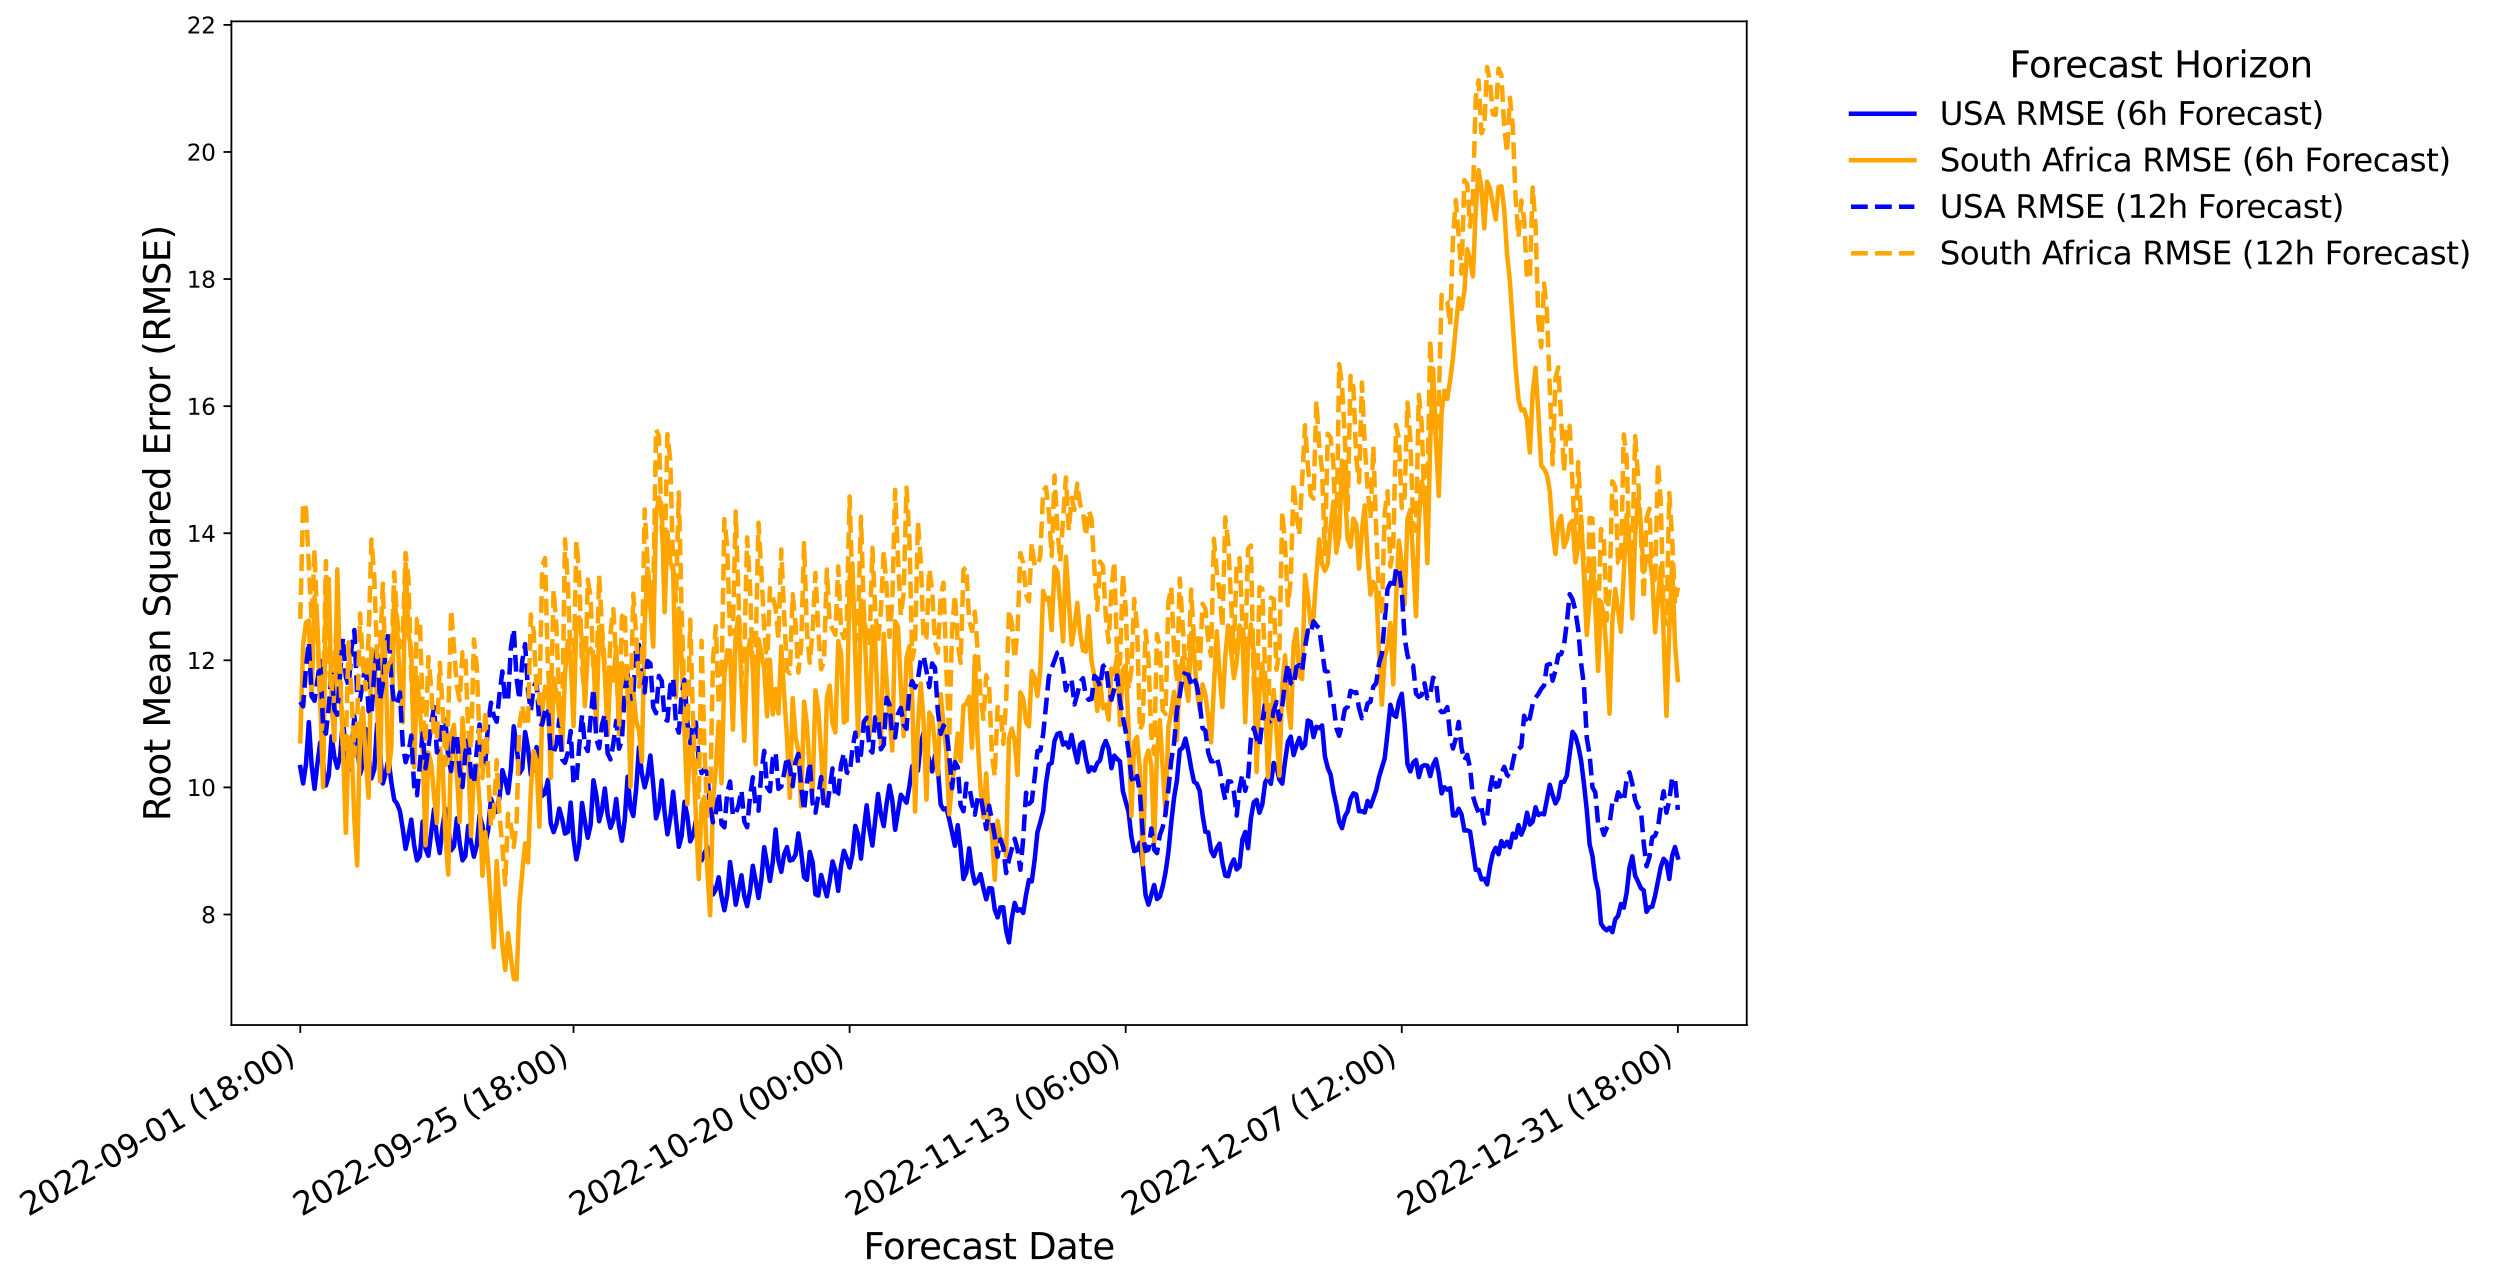 <?xml version="1.0" encoding="utf-8" standalone="no"?>
<!DOCTYPE svg PUBLIC "-//W3C//DTD SVG 1.1//EN"
  "http://www.w3.org/Graphics/SVG/1.1/DTD/svg11.dtd">
<svg xmlns:xlink="http://www.w3.org/1999/xlink" width="1104.717pt" height="566.913pt" viewBox="0 0 1104.717 566.913" xmlns="http://www.w3.org/2000/svg" version="1.1">
 <defs>
  <style type="text/css">*{stroke-linejoin: round; stroke-linecap: butt}</style>
 </defs>
 <g id="figure_1">
  <g id="patch_1">
   <path d="M 0 566.913 
L 1104.717 566.913 
L 1104.717 0 
L 0 0 
z
" style="fill: #ffffff"/>
  </g>
  <g id="axes_1">
   <g id="patch_2">
    <path d="M 102.255 452.953 
L 771.855 452.953 
L 771.855 9.433 
L 102.255 9.433 
z
" style="fill: #ffffff"/>
   </g>
   <g id="matplotlib.axis_1">
    <g id="xtick_1">
     <g id="line2d_1">
      <defs>
       <path id="m18b9a203be" d="M 0 0 
L 0 3.5 
" style="stroke: #000000; stroke-width: 0.8"/>
      </defs>
      <g>
       <use xlink:href="#m18b9a203be" x="132.691" y="452.953" style="stroke: #000000; stroke-width: 0.8"/>
      </g>
     </g>
     <g id="text_1">
      <!-- 2022-09-01 (18:00) -->
      <g transform="translate(12.519 537.707) rotate(-30) scale(0.14 -0.14)">
       <defs>
        <path id="DejaVuSans-32" d="M 1228 531 
L 3431 531 
L 3431 0 
L 469 0 
L 469 531 
Q 828 903 1448 1529 
Q 2069 2156 2228 2338 
Q 2531 2678 2651 2914 
Q 2772 3150 2772 3378 
Q 2772 3750 2511 3984 
Q 2250 4219 1831 4219 
Q 1534 4219 1204 4116 
Q 875 4013 500 3803 
L 500 4441 
Q 881 4594 1212 4672 
Q 1544 4750 1819 4750 
Q 2544 4750 2975 4387 
Q 3406 4025 3406 3419 
Q 3406 3131 3298 2873 
Q 3191 2616 2906 2266 
Q 2828 2175 2409 1742 
Q 1991 1309 1228 531 
z
" transform="scale(0.016)"/>
        <path id="DejaVuSans-30" d="M 2034 4250 
Q 1547 4250 1301 3770 
Q 1056 3291 1056 2328 
Q 1056 1369 1301 889 
Q 1547 409 2034 409 
Q 2525 409 2770 889 
Q 3016 1369 3016 2328 
Q 3016 3291 2770 3770 
Q 2525 4250 2034 4250 
z
M 2034 4750 
Q 2819 4750 3233 4129 
Q 3647 3509 3647 2328 
Q 3647 1150 3233 529 
Q 2819 -91 2034 -91 
Q 1250 -91 836 529 
Q 422 1150 422 2328 
Q 422 3509 836 4129 
Q 1250 4750 2034 4750 
z
" transform="scale(0.016)"/>
        <path id="DejaVuSans-2d" d="M 313 2009 
L 1997 2009 
L 1997 1497 
L 313 1497 
L 313 2009 
z
" transform="scale(0.016)"/>
        <path id="DejaVuSans-39" d="M 703 97 
L 703 672 
Q 941 559 1184 500 
Q 1428 441 1663 441 
Q 2288 441 2617 861 
Q 2947 1281 2994 2138 
Q 2813 1869 2534 1725 
Q 2256 1581 1919 1581 
Q 1219 1581 811 2004 
Q 403 2428 403 3163 
Q 403 3881 828 4315 
Q 1253 4750 1959 4750 
Q 2769 4750 3195 4129 
Q 3622 3509 3622 2328 
Q 3622 1225 3098 567 
Q 2575 -91 1691 -91 
Q 1453 -91 1209 -44 
Q 966 3 703 97 
z
M 1959 2075 
Q 2384 2075 2632 2365 
Q 2881 2656 2881 3163 
Q 2881 3666 2632 3958 
Q 2384 4250 1959 4250 
Q 1534 4250 1286 3958 
Q 1038 3666 1038 3163 
Q 1038 2656 1286 2365 
Q 1534 2075 1959 2075 
z
" transform="scale(0.016)"/>
        <path id="DejaVuSans-31" d="M 794 531 
L 1825 531 
L 1825 4091 
L 703 3866 
L 703 4441 
L 1819 4666 
L 2450 4666 
L 2450 531 
L 3481 531 
L 3481 0 
L 794 0 
L 794 531 
z
" transform="scale(0.016)"/>
        <path id="DejaVuSans-20" transform="scale(0.016)"/>
        <path id="DejaVuSans-28" d="M 1984 4856 
Q 1566 4138 1362 3434 
Q 1159 2731 1159 2009 
Q 1159 1288 1364 580 
Q 1569 -128 1984 -844 
L 1484 -844 
Q 1016 -109 783 600 
Q 550 1309 550 2009 
Q 550 2706 781 3412 
Q 1013 4119 1484 4856 
L 1984 4856 
z
" transform="scale(0.016)"/>
        <path id="DejaVuSans-38" d="M 2034 2216 
Q 1584 2216 1326 1975 
Q 1069 1734 1069 1313 
Q 1069 891 1326 650 
Q 1584 409 2034 409 
Q 2484 409 2743 651 
Q 3003 894 3003 1313 
Q 3003 1734 2745 1975 
Q 2488 2216 2034 2216 
z
M 1403 2484 
Q 997 2584 770 2862 
Q 544 3141 544 3541 
Q 544 4100 942 4425 
Q 1341 4750 2034 4750 
Q 2731 4750 3128 4425 
Q 3525 4100 3525 3541 
Q 3525 3141 3298 2862 
Q 3072 2584 2669 2484 
Q 3125 2378 3379 2068 
Q 3634 1759 3634 1313 
Q 3634 634 3220 271 
Q 2806 -91 2034 -91 
Q 1263 -91 848 271 
Q 434 634 434 1313 
Q 434 1759 690 2068 
Q 947 2378 1403 2484 
z
M 1172 3481 
Q 1172 3119 1398 2916 
Q 1625 2713 2034 2713 
Q 2441 2713 2670 2916 
Q 2900 3119 2900 3481 
Q 2900 3844 2670 4047 
Q 2441 4250 2034 4250 
Q 1625 4250 1398 4047 
Q 1172 3844 1172 3481 
z
" transform="scale(0.016)"/>
        <path id="DejaVuSans-3a" d="M 750 794 
L 1409 794 
L 1409 0 
L 750 0 
L 750 794 
z
M 750 3309 
L 1409 3309 
L 1409 2516 
L 750 2516 
L 750 3309 
z
" transform="scale(0.016)"/>
        <path id="DejaVuSans-29" d="M 513 4856 
L 1013 4856 
Q 1481 4119 1714 3412 
Q 1947 2706 1947 2009 
Q 1947 1309 1714 600 
Q 1481 -109 1013 -844 
L 513 -844 
Q 928 -128 1133 580 
Q 1338 1288 1338 2009 
Q 1338 2731 1133 3434 
Q 928 4138 513 4856 
z
" transform="scale(0.016)"/>
       </defs>
       <use xlink:href="#DejaVuSans-32"/>
       <use xlink:href="#DejaVuSans-30" transform="translate(63.623 0)"/>
       <use xlink:href="#DejaVuSans-32" transform="translate(127.246 0)"/>
       <use xlink:href="#DejaVuSans-32" transform="translate(190.869 0)"/>
       <use xlink:href="#DejaVuSans-2d" transform="translate(254.492 0)"/>
       <use xlink:href="#DejaVuSans-30" transform="translate(290.576 0)"/>
       <use xlink:href="#DejaVuSans-39" transform="translate(354.199 0)"/>
       <use xlink:href="#DejaVuSans-2d" transform="translate(417.822 0)"/>
       <use xlink:href="#DejaVuSans-30" transform="translate(453.906 0)"/>
       <use xlink:href="#DejaVuSans-31" transform="translate(517.529 0)"/>
       <use xlink:href="#DejaVuSans-20" transform="translate(581.152 0)"/>
       <use xlink:href="#DejaVuSans-28" transform="translate(612.939 0)"/>
       <use xlink:href="#DejaVuSans-31" transform="translate(651.953 0)"/>
       <use xlink:href="#DejaVuSans-38" transform="translate(715.576 0)"/>
       <use xlink:href="#DejaVuSans-3a" transform="translate(779.199 0)"/>
       <use xlink:href="#DejaVuSans-30" transform="translate(812.891 0)"/>
       <use xlink:href="#DejaVuSans-30" transform="translate(876.514 0)"/>
       <use xlink:href="#DejaVuSans-29" transform="translate(940.137 0)"/>
      </g>
     </g>
    </g>
    <g id="xtick_2">
     <g id="line2d_2">
      <g>
       <use xlink:href="#m18b9a203be" x="253.43" y="452.953" style="stroke: #000000; stroke-width: 0.8"/>
      </g>
     </g>
     <g id="text_2">
      <!-- 2022-09-25 (18:00) -->
      <g transform="translate(133.258 537.707) rotate(-30) scale(0.14 -0.14)">
       <defs>
        <path id="DejaVuSans-35" d="M 691 4666 
L 3169 4666 
L 3169 4134 
L 1269 4134 
L 1269 2991 
Q 1406 3038 1543 3061 
Q 1681 3084 1819 3084 
Q 2600 3084 3056 2656 
Q 3513 2228 3513 1497 
Q 3513 744 3044 326 
Q 2575 -91 1722 -91 
Q 1428 -91 1123 -41 
Q 819 9 494 109 
L 494 744 
Q 775 591 1075 516 
Q 1375 441 1709 441 
Q 2250 441 2565 725 
Q 2881 1009 2881 1497 
Q 2881 1984 2565 2268 
Q 2250 2553 1709 2553 
Q 1456 2553 1204 2497 
Q 953 2441 691 2322 
L 691 4666 
z
" transform="scale(0.016)"/>
       </defs>
       <use xlink:href="#DejaVuSans-32"/>
       <use xlink:href="#DejaVuSans-30" transform="translate(63.623 0)"/>
       <use xlink:href="#DejaVuSans-32" transform="translate(127.246 0)"/>
       <use xlink:href="#DejaVuSans-32" transform="translate(190.869 0)"/>
       <use xlink:href="#DejaVuSans-2d" transform="translate(254.492 0)"/>
       <use xlink:href="#DejaVuSans-30" transform="translate(290.576 0)"/>
       <use xlink:href="#DejaVuSans-39" transform="translate(354.199 0)"/>
       <use xlink:href="#DejaVuSans-2d" transform="translate(417.822 0)"/>
       <use xlink:href="#DejaVuSans-32" transform="translate(453.906 0)"/>
       <use xlink:href="#DejaVuSans-35" transform="translate(517.529 0)"/>
       <use xlink:href="#DejaVuSans-20" transform="translate(581.152 0)"/>
       <use xlink:href="#DejaVuSans-28" transform="translate(612.939 0)"/>
       <use xlink:href="#DejaVuSans-31" transform="translate(651.953 0)"/>
       <use xlink:href="#DejaVuSans-38" transform="translate(715.576 0)"/>
       <use xlink:href="#DejaVuSans-3a" transform="translate(779.199 0)"/>
       <use xlink:href="#DejaVuSans-30" transform="translate(812.891 0)"/>
       <use xlink:href="#DejaVuSans-30" transform="translate(876.514 0)"/>
       <use xlink:href="#DejaVuSans-29" transform="translate(940.137 0)"/>
      </g>
     </g>
    </g>
    <g id="xtick_3">
     <g id="line2d_3">
      <g>
       <use xlink:href="#m18b9a203be" x="375.427" y="452.953" style="stroke: #000000; stroke-width: 0.8"/>
      </g>
     </g>
     <g id="text_3">
      <!-- 2022-10-20 (00:00) -->
      <g transform="translate(255.255 537.707) rotate(-30) scale(0.14 -0.14)">
       <use xlink:href="#DejaVuSans-32"/>
       <use xlink:href="#DejaVuSans-30" transform="translate(63.623 0)"/>
       <use xlink:href="#DejaVuSans-32" transform="translate(127.246 0)"/>
       <use xlink:href="#DejaVuSans-32" transform="translate(190.869 0)"/>
       <use xlink:href="#DejaVuSans-2d" transform="translate(254.492 0)"/>
       <use xlink:href="#DejaVuSans-31" transform="translate(290.576 0)"/>
       <use xlink:href="#DejaVuSans-30" transform="translate(354.199 0)"/>
       <use xlink:href="#DejaVuSans-2d" transform="translate(417.822 0)"/>
       <use xlink:href="#DejaVuSans-32" transform="translate(453.906 0)"/>
       <use xlink:href="#DejaVuSans-30" transform="translate(517.529 0)"/>
       <use xlink:href="#DejaVuSans-20" transform="translate(581.152 0)"/>
       <use xlink:href="#DejaVuSans-28" transform="translate(612.939 0)"/>
       <use xlink:href="#DejaVuSans-30" transform="translate(651.953 0)"/>
       <use xlink:href="#DejaVuSans-30" transform="translate(715.576 0)"/>
       <use xlink:href="#DejaVuSans-3a" transform="translate(779.199 0)"/>
       <use xlink:href="#DejaVuSans-30" transform="translate(812.891 0)"/>
       <use xlink:href="#DejaVuSans-30" transform="translate(876.514 0)"/>
       <use xlink:href="#DejaVuSans-29" transform="translate(940.137 0)"/>
      </g>
     </g>
    </g>
    <g id="xtick_4">
     <g id="line2d_4">
      <g>
       <use xlink:href="#m18b9a203be" x="497.424" y="452.953" style="stroke: #000000; stroke-width: 0.8"/>
      </g>
     </g>
     <g id="text_4">
      <!-- 2022-11-13 (06:00) -->
      <g transform="translate(377.252 537.707) rotate(-30) scale(0.14 -0.14)">
       <defs>
        <path id="DejaVuSans-33" d="M 2597 2516 
Q 3050 2419 3304 2112 
Q 3559 1806 3559 1356 
Q 3559 666 3084 287 
Q 2609 -91 1734 -91 
Q 1441 -91 1130 -33 
Q 819 25 488 141 
L 488 750 
Q 750 597 1062 519 
Q 1375 441 1716 441 
Q 2309 441 2620 675 
Q 2931 909 2931 1356 
Q 2931 1769 2642 2001 
Q 2353 2234 1838 2234 
L 1294 2234 
L 1294 2753 
L 1863 2753 
Q 2328 2753 2575 2939 
Q 2822 3125 2822 3475 
Q 2822 3834 2567 4026 
Q 2313 4219 1838 4219 
Q 1578 4219 1281 4162 
Q 984 4106 628 3988 
L 628 4550 
Q 988 4650 1302 4700 
Q 1616 4750 1894 4750 
Q 2613 4750 3031 4423 
Q 3450 4097 3450 3541 
Q 3450 3153 3228 2886 
Q 3006 2619 2597 2516 
z
" transform="scale(0.016)"/>
        <path id="DejaVuSans-36" d="M 2113 2584 
Q 1688 2584 1439 2293 
Q 1191 2003 1191 1497 
Q 1191 994 1439 701 
Q 1688 409 2113 409 
Q 2538 409 2786 701 
Q 3034 994 3034 1497 
Q 3034 2003 2786 2293 
Q 2538 2584 2113 2584 
z
M 3366 4563 
L 3366 3988 
Q 3128 4100 2886 4159 
Q 2644 4219 2406 4219 
Q 1781 4219 1451 3797 
Q 1122 3375 1075 2522 
Q 1259 2794 1537 2939 
Q 1816 3084 2150 3084 
Q 2853 3084 3261 2657 
Q 3669 2231 3669 1497 
Q 3669 778 3244 343 
Q 2819 -91 2113 -91 
Q 1303 -91 875 529 
Q 447 1150 447 2328 
Q 447 3434 972 4092 
Q 1497 4750 2381 4750 
Q 2619 4750 2861 4703 
Q 3103 4656 3366 4563 
z
" transform="scale(0.016)"/>
       </defs>
       <use xlink:href="#DejaVuSans-32"/>
       <use xlink:href="#DejaVuSans-30" transform="translate(63.623 0)"/>
       <use xlink:href="#DejaVuSans-32" transform="translate(127.246 0)"/>
       <use xlink:href="#DejaVuSans-32" transform="translate(190.869 0)"/>
       <use xlink:href="#DejaVuSans-2d" transform="translate(254.492 0)"/>
       <use xlink:href="#DejaVuSans-31" transform="translate(290.576 0)"/>
       <use xlink:href="#DejaVuSans-31" transform="translate(354.199 0)"/>
       <use xlink:href="#DejaVuSans-2d" transform="translate(417.822 0)"/>
       <use xlink:href="#DejaVuSans-31" transform="translate(453.906 0)"/>
       <use xlink:href="#DejaVuSans-33" transform="translate(517.529 0)"/>
       <use xlink:href="#DejaVuSans-20" transform="translate(581.152 0)"/>
       <use xlink:href="#DejaVuSans-28" transform="translate(612.939 0)"/>
       <use xlink:href="#DejaVuSans-30" transform="translate(651.953 0)"/>
       <use xlink:href="#DejaVuSans-36" transform="translate(715.576 0)"/>
       <use xlink:href="#DejaVuSans-3a" transform="translate(779.199 0)"/>
       <use xlink:href="#DejaVuSans-30" transform="translate(812.891 0)"/>
       <use xlink:href="#DejaVuSans-30" transform="translate(876.514 0)"/>
       <use xlink:href="#DejaVuSans-29" transform="translate(940.137 0)"/>
      </g>
     </g>
    </g>
    <g id="xtick_5">
     <g id="line2d_5">
      <g>
       <use xlink:href="#m18b9a203be" x="619.421" y="452.953" style="stroke: #000000; stroke-width: 0.8"/>
      </g>
     </g>
     <g id="text_5">
      <!-- 2022-12-07 (12:00) -->
      <g transform="translate(499.249 537.707) rotate(-30) scale(0.14 -0.14)">
       <defs>
        <path id="DejaVuSans-37" d="M 525 4666 
L 3525 4666 
L 3525 4397 
L 1831 0 
L 1172 0 
L 2766 4134 
L 525 4134 
L 525 4666 
z
" transform="scale(0.016)"/>
       </defs>
       <use xlink:href="#DejaVuSans-32"/>
       <use xlink:href="#DejaVuSans-30" transform="translate(63.623 0)"/>
       <use xlink:href="#DejaVuSans-32" transform="translate(127.246 0)"/>
       <use xlink:href="#DejaVuSans-32" transform="translate(190.869 0)"/>
       <use xlink:href="#DejaVuSans-2d" transform="translate(254.492 0)"/>
       <use xlink:href="#DejaVuSans-31" transform="translate(290.576 0)"/>
       <use xlink:href="#DejaVuSans-32" transform="translate(354.199 0)"/>
       <use xlink:href="#DejaVuSans-2d" transform="translate(417.822 0)"/>
       <use xlink:href="#DejaVuSans-30" transform="translate(453.906 0)"/>
       <use xlink:href="#DejaVuSans-37" transform="translate(517.529 0)"/>
       <use xlink:href="#DejaVuSans-20" transform="translate(581.152 0)"/>
       <use xlink:href="#DejaVuSans-28" transform="translate(612.939 0)"/>
       <use xlink:href="#DejaVuSans-31" transform="translate(651.953 0)"/>
       <use xlink:href="#DejaVuSans-32" transform="translate(715.576 0)"/>
       <use xlink:href="#DejaVuSans-3a" transform="translate(779.199 0)"/>
       <use xlink:href="#DejaVuSans-30" transform="translate(812.891 0)"/>
       <use xlink:href="#DejaVuSans-30" transform="translate(876.514 0)"/>
       <use xlink:href="#DejaVuSans-29" transform="translate(940.137 0)"/>
      </g>
     </g>
    </g>
    <g id="xtick_6">
     <g id="line2d_6">
      <g>
       <use xlink:href="#m18b9a203be" x="741.418" y="452.953" style="stroke: #000000; stroke-width: 0.8"/>
      </g>
     </g>
     <g id="text_6">
      <!-- 2022-12-31 (18:00) -->
      <g transform="translate(621.246 537.707) rotate(-30) scale(0.14 -0.14)">
       <use xlink:href="#DejaVuSans-32"/>
       <use xlink:href="#DejaVuSans-30" transform="translate(63.623 0)"/>
       <use xlink:href="#DejaVuSans-32" transform="translate(127.246 0)"/>
       <use xlink:href="#DejaVuSans-32" transform="translate(190.869 0)"/>
       <use xlink:href="#DejaVuSans-2d" transform="translate(254.492 0)"/>
       <use xlink:href="#DejaVuSans-31" transform="translate(290.576 0)"/>
       <use xlink:href="#DejaVuSans-32" transform="translate(354.199 0)"/>
       <use xlink:href="#DejaVuSans-2d" transform="translate(417.822 0)"/>
       <use xlink:href="#DejaVuSans-33" transform="translate(453.906 0)"/>
       <use xlink:href="#DejaVuSans-31" transform="translate(517.529 0)"/>
       <use xlink:href="#DejaVuSans-20" transform="translate(581.152 0)"/>
       <use xlink:href="#DejaVuSans-28" transform="translate(612.939 0)"/>
       <use xlink:href="#DejaVuSans-31" transform="translate(651.953 0)"/>
       <use xlink:href="#DejaVuSans-38" transform="translate(715.576 0)"/>
       <use xlink:href="#DejaVuSans-3a" transform="translate(779.199 0)"/>
       <use xlink:href="#DejaVuSans-30" transform="translate(812.891 0)"/>
       <use xlink:href="#DejaVuSans-30" transform="translate(876.514 0)"/>
       <use xlink:href="#DejaVuSans-29" transform="translate(940.137 0)"/>
      </g>
     </g>
    </g>
    <g id="text_7">
     <!-- Forecast Date -->
     <g transform="translate(381.548 556.386) scale(0.16 -0.16)">
      <defs>
       <path id="DejaVuSans-46" d="M 628 4666 
L 3309 4666 
L 3309 4134 
L 1259 4134 
L 1259 2759 
L 3109 2759 
L 3109 2228 
L 1259 2228 
L 1259 0 
L 628 0 
L 628 4666 
z
" transform="scale(0.016)"/>
       <path id="DejaVuSans-6f" d="M 1959 3097 
Q 1497 3097 1228 2736 
Q 959 2375 959 1747 
Q 959 1119 1226 758 
Q 1494 397 1959 397 
Q 2419 397 2687 759 
Q 2956 1122 2956 1747 
Q 2956 2369 2687 2733 
Q 2419 3097 1959 3097 
z
M 1959 3584 
Q 2709 3584 3137 3096 
Q 3566 2609 3566 1747 
Q 3566 888 3137 398 
Q 2709 -91 1959 -91 
Q 1206 -91 779 398 
Q 353 888 353 1747 
Q 353 2609 779 3096 
Q 1206 3584 1959 3584 
z
" transform="scale(0.016)"/>
       <path id="DejaVuSans-72" d="M 2631 2963 
Q 2534 3019 2420 3045 
Q 2306 3072 2169 3072 
Q 1681 3072 1420 2755 
Q 1159 2438 1159 1844 
L 1159 0 
L 581 0 
L 581 3500 
L 1159 3500 
L 1159 2956 
Q 1341 3275 1631 3429 
Q 1922 3584 2338 3584 
Q 2397 3584 2469 3576 
Q 2541 3569 2628 3553 
L 2631 2963 
z
" transform="scale(0.016)"/>
       <path id="DejaVuSans-65" d="M 3597 1894 
L 3597 1613 
L 953 1613 
Q 991 1019 1311 708 
Q 1631 397 2203 397 
Q 2534 397 2845 478 
Q 3156 559 3463 722 
L 3463 178 
Q 3153 47 2828 -22 
Q 2503 -91 2169 -91 
Q 1331 -91 842 396 
Q 353 884 353 1716 
Q 353 2575 817 3079 
Q 1281 3584 2069 3584 
Q 2775 3584 3186 3129 
Q 3597 2675 3597 1894 
z
M 3022 2063 
Q 3016 2534 2758 2815 
Q 2500 3097 2075 3097 
Q 1594 3097 1305 2825 
Q 1016 2553 972 2059 
L 3022 2063 
z
" transform="scale(0.016)"/>
       <path id="DejaVuSans-63" d="M 3122 3366 
L 3122 2828 
Q 2878 2963 2633 3030 
Q 2388 3097 2138 3097 
Q 1578 3097 1268 2742 
Q 959 2388 959 1747 
Q 959 1106 1268 751 
Q 1578 397 2138 397 
Q 2388 397 2633 464 
Q 2878 531 3122 666 
L 3122 134 
Q 2881 22 2623 -34 
Q 2366 -91 2075 -91 
Q 1284 -91 818 406 
Q 353 903 353 1747 
Q 353 2603 823 3093 
Q 1294 3584 2113 3584 
Q 2378 3584 2631 3529 
Q 2884 3475 3122 3366 
z
" transform="scale(0.016)"/>
       <path id="DejaVuSans-61" d="M 2194 1759 
Q 1497 1759 1228 1600 
Q 959 1441 959 1056 
Q 959 750 1161 570 
Q 1363 391 1709 391 
Q 2188 391 2477 730 
Q 2766 1069 2766 1631 
L 2766 1759 
L 2194 1759 
z
M 3341 1997 
L 3341 0 
L 2766 0 
L 2766 531 
Q 2569 213 2275 61 
Q 1981 -91 1556 -91 
Q 1019 -91 701 211 
Q 384 513 384 1019 
Q 384 1609 779 1909 
Q 1175 2209 1959 2209 
L 2766 2209 
L 2766 2266 
Q 2766 2663 2505 2880 
Q 2244 3097 1772 3097 
Q 1472 3097 1187 3025 
Q 903 2953 641 2809 
L 641 3341 
Q 956 3463 1253 3523 
Q 1550 3584 1831 3584 
Q 2591 3584 2966 3190 
Q 3341 2797 3341 1997 
z
" transform="scale(0.016)"/>
       <path id="DejaVuSans-73" d="M 2834 3397 
L 2834 2853 
Q 2591 2978 2328 3040 
Q 2066 3103 1784 3103 
Q 1356 3103 1142 2972 
Q 928 2841 928 2578 
Q 928 2378 1081 2264 
Q 1234 2150 1697 2047 
L 1894 2003 
Q 2506 1872 2764 1633 
Q 3022 1394 3022 966 
Q 3022 478 2636 193 
Q 2250 -91 1575 -91 
Q 1294 -91 989 -36 
Q 684 19 347 128 
L 347 722 
Q 666 556 975 473 
Q 1284 391 1588 391 
Q 1994 391 2212 530 
Q 2431 669 2431 922 
Q 2431 1156 2273 1281 
Q 2116 1406 1581 1522 
L 1381 1569 
Q 847 1681 609 1914 
Q 372 2147 372 2553 
Q 372 3047 722 3315 
Q 1072 3584 1716 3584 
Q 2034 3584 2315 3537 
Q 2597 3491 2834 3397 
z
" transform="scale(0.016)"/>
       <path id="DejaVuSans-74" d="M 1172 4494 
L 1172 3500 
L 2356 3500 
L 2356 3053 
L 1172 3053 
L 1172 1153 
Q 1172 725 1289 603 
Q 1406 481 1766 481 
L 2356 481 
L 2356 0 
L 1766 0 
Q 1100 0 847 248 
Q 594 497 594 1153 
L 594 3053 
L 172 3053 
L 172 3500 
L 594 3500 
L 594 4494 
L 1172 4494 
z
" transform="scale(0.016)"/>
       <path id="DejaVuSans-44" d="M 1259 4147 
L 1259 519 
L 2022 519 
Q 2988 519 3436 956 
Q 3884 1394 3884 2338 
Q 3884 3275 3436 3711 
Q 2988 4147 2022 4147 
L 1259 4147 
z
M 628 4666 
L 1925 4666 
Q 3281 4666 3915 4102 
Q 4550 3538 4550 2338 
Q 4550 1131 3912 565 
Q 3275 0 1925 0 
L 628 0 
L 628 4666 
z
" transform="scale(0.016)"/>
      </defs>
      <use xlink:href="#DejaVuSans-46"/>
      <use xlink:href="#DejaVuSans-6f" transform="translate(53.895 0)"/>
      <use xlink:href="#DejaVuSans-72" transform="translate(115.076 0)"/>
      <use xlink:href="#DejaVuSans-65" transform="translate(153.939 0)"/>
      <use xlink:href="#DejaVuSans-63" transform="translate(215.463 0)"/>
      <use xlink:href="#DejaVuSans-61" transform="translate(270.443 0)"/>
      <use xlink:href="#DejaVuSans-73" transform="translate(331.723 0)"/>
      <use xlink:href="#DejaVuSans-74" transform="translate(383.822 0)"/>
      <use xlink:href="#DejaVuSans-20" transform="translate(423.031 0)"/>
      <use xlink:href="#DejaVuSans-44" transform="translate(454.818 0)"/>
      <use xlink:href="#DejaVuSans-61" transform="translate(531.82 0)"/>
      <use xlink:href="#DejaVuSans-74" transform="translate(593.1 0)"/>
      <use xlink:href="#DejaVuSans-65" transform="translate(632.309 0)"/>
     </g>
    </g>
   </g>
   <g id="matplotlib.axis_2">
    <g id="ytick_1">
     <g id="line2d_7">
      <defs>
       <path id="m304de57666" d="M 0 0 
L -3.5 0 
" style="stroke: #000000; stroke-width: 0.8"/>
      </defs>
      <g>
       <use xlink:href="#m304de57666" x="102.255" y="404.096" style="stroke: #000000; stroke-width: 0.8"/>
      </g>
     </g>
     <g id="text_8">
      <!-- 8 -->
      <g transform="translate(88.892 407.895) scale(0.1 -0.1)">
       <use xlink:href="#DejaVuSans-38"/>
      </g>
     </g>
    </g>
    <g id="ytick_2">
     <g id="line2d_8">
      <g>
       <use xlink:href="#m304de57666" x="102.255" y="347.94" style="stroke: #000000; stroke-width: 0.8"/>
      </g>
     </g>
     <g id="text_9">
      <!-- 10 -->
      <g transform="translate(82.53 351.739) scale(0.1 -0.1)">
       <use xlink:href="#DejaVuSans-31"/>
       <use xlink:href="#DejaVuSans-30" transform="translate(63.623 0)"/>
      </g>
     </g>
    </g>
    <g id="ytick_3">
     <g id="line2d_9">
      <g>
       <use xlink:href="#m304de57666" x="102.255" y="291.783" style="stroke: #000000; stroke-width: 0.8"/>
      </g>
     </g>
     <g id="text_10">
      <!-- 12 -->
      <g transform="translate(82.53 295.582) scale(0.1 -0.1)">
       <use xlink:href="#DejaVuSans-31"/>
       <use xlink:href="#DejaVuSans-32" transform="translate(63.623 0)"/>
      </g>
     </g>
    </g>
    <g id="ytick_4">
     <g id="line2d_10">
      <g>
       <use xlink:href="#m304de57666" x="102.255" y="235.626" style="stroke: #000000; stroke-width: 0.8"/>
      </g>
     </g>
     <g id="text_11">
      <!-- 14 -->
      <g transform="translate(82.53 239.425) scale(0.1 -0.1)">
       <defs>
        <path id="DejaVuSans-34" d="M 2419 4116 
L 825 1625 
L 2419 1625 
L 2419 4116 
z
M 2253 4666 
L 3047 4666 
L 3047 1625 
L 3713 1625 
L 3713 1100 
L 3047 1100 
L 3047 0 
L 2419 0 
L 2419 1100 
L 313 1100 
L 313 1709 
L 2253 4666 
z
" transform="scale(0.016)"/>
       </defs>
       <use xlink:href="#DejaVuSans-31"/>
       <use xlink:href="#DejaVuSans-34" transform="translate(63.623 0)"/>
      </g>
     </g>
    </g>
    <g id="ytick_5">
     <g id="line2d_11">
      <g>
       <use xlink:href="#m304de57666" x="102.255" y="179.469" style="stroke: #000000; stroke-width: 0.8"/>
      </g>
     </g>
     <g id="text_12">
      <!-- 16 -->
      <g transform="translate(82.53 183.269) scale(0.1 -0.1)">
       <use xlink:href="#DejaVuSans-31"/>
       <use xlink:href="#DejaVuSans-36" transform="translate(63.623 0)"/>
      </g>
     </g>
    </g>
    <g id="ytick_6">
     <g id="line2d_12">
      <g>
       <use xlink:href="#m304de57666" x="102.255" y="123.313" style="stroke: #000000; stroke-width: 0.8"/>
      </g>
     </g>
     <g id="text_13">
      <!-- 18 -->
      <g transform="translate(82.53 127.112) scale(0.1 -0.1)">
       <use xlink:href="#DejaVuSans-31"/>
       <use xlink:href="#DejaVuSans-38" transform="translate(63.623 0)"/>
      </g>
     </g>
    </g>
    <g id="ytick_7">
     <g id="line2d_13">
      <g>
       <use xlink:href="#m304de57666" x="102.255" y="67.156" style="stroke: #000000; stroke-width: 0.8"/>
      </g>
     </g>
     <g id="text_14">
      <!-- 20 -->
      <g transform="translate(82.53 70.955) scale(0.1 -0.1)">
       <use xlink:href="#DejaVuSans-32"/>
       <use xlink:href="#DejaVuSans-30" transform="translate(63.623 0)"/>
      </g>
     </g>
    </g>
    <g id="ytick_8">
     <g id="line2d_14">
      <g>
       <use xlink:href="#m304de57666" x="102.255" y="10.999" style="stroke: #000000; stroke-width: 0.8"/>
      </g>
     </g>
     <g id="text_15">
      <!-- 22 -->
      <g transform="translate(82.53 14.798) scale(0.1 -0.1)">
       <use xlink:href="#DejaVuSans-32"/>
       <use xlink:href="#DejaVuSans-32" transform="translate(63.623 0)"/>
      </g>
     </g>
    </g>
    <g id="text_16">
     <!-- Root Mean Squared Error (RMSE) -->
     <g transform="translate(75.202 362.86) rotate(-90) scale(0.16 -0.16)">
      <defs>
       <path id="DejaVuSans-52" d="M 2841 2188 
Q 3044 2119 3236 1894 
Q 3428 1669 3622 1275 
L 4263 0 
L 3584 0 
L 2988 1197 
Q 2756 1666 2539 1819 
Q 2322 1972 1947 1972 
L 1259 1972 
L 1259 0 
L 628 0 
L 628 4666 
L 2053 4666 
Q 2853 4666 3247 4331 
Q 3641 3997 3641 3322 
Q 3641 2881 3436 2590 
Q 3231 2300 2841 2188 
z
M 1259 4147 
L 1259 2491 
L 2053 2491 
Q 2509 2491 2742 2702 
Q 2975 2913 2975 3322 
Q 2975 3731 2742 3939 
Q 2509 4147 2053 4147 
L 1259 4147 
z
" transform="scale(0.016)"/>
       <path id="DejaVuSans-4d" d="M 628 4666 
L 1569 4666 
L 2759 1491 
L 3956 4666 
L 4897 4666 
L 4897 0 
L 4281 0 
L 4281 4097 
L 3078 897 
L 2444 897 
L 1241 4097 
L 1241 0 
L 628 0 
L 628 4666 
z
" transform="scale(0.016)"/>
       <path id="DejaVuSans-6e" d="M 3513 2113 
L 3513 0 
L 2938 0 
L 2938 2094 
Q 2938 2591 2744 2837 
Q 2550 3084 2163 3084 
Q 1697 3084 1428 2787 
Q 1159 2491 1159 1978 
L 1159 0 
L 581 0 
L 581 3500 
L 1159 3500 
L 1159 2956 
Q 1366 3272 1645 3428 
Q 1925 3584 2291 3584 
Q 2894 3584 3203 3211 
Q 3513 2838 3513 2113 
z
" transform="scale(0.016)"/>
       <path id="DejaVuSans-53" d="M 3425 4513 
L 3425 3897 
Q 3066 4069 2747 4153 
Q 2428 4238 2131 4238 
Q 1616 4238 1336 4038 
Q 1056 3838 1056 3469 
Q 1056 3159 1242 3001 
Q 1428 2844 1947 2747 
L 2328 2669 
Q 3034 2534 3370 2195 
Q 3706 1856 3706 1288 
Q 3706 609 3251 259 
Q 2797 -91 1919 -91 
Q 1588 -91 1214 -16 
Q 841 59 441 206 
L 441 856 
Q 825 641 1194 531 
Q 1563 422 1919 422 
Q 2459 422 2753 634 
Q 3047 847 3047 1241 
Q 3047 1584 2836 1778 
Q 2625 1972 2144 2069 
L 1759 2144 
Q 1053 2284 737 2584 
Q 422 2884 422 3419 
Q 422 4038 858 4394 
Q 1294 4750 2059 4750 
Q 2388 4750 2728 4690 
Q 3069 4631 3425 4513 
z
" transform="scale(0.016)"/>
       <path id="DejaVuSans-71" d="M 947 1747 
Q 947 1113 1208 752 
Q 1469 391 1925 391 
Q 2381 391 2643 752 
Q 2906 1113 2906 1747 
Q 2906 2381 2643 2742 
Q 2381 3103 1925 3103 
Q 1469 3103 1208 2742 
Q 947 2381 947 1747 
z
M 2906 525 
Q 2725 213 2448 61 
Q 2172 -91 1784 -91 
Q 1150 -91 751 415 
Q 353 922 353 1747 
Q 353 2572 751 3078 
Q 1150 3584 1784 3584 
Q 2172 3584 2448 3432 
Q 2725 3281 2906 2969 
L 2906 3500 
L 3481 3500 
L 3481 -1331 
L 2906 -1331 
L 2906 525 
z
" transform="scale(0.016)"/>
       <path id="DejaVuSans-75" d="M 544 1381 
L 544 3500 
L 1119 3500 
L 1119 1403 
Q 1119 906 1312 657 
Q 1506 409 1894 409 
Q 2359 409 2629 706 
Q 2900 1003 2900 1516 
L 2900 3500 
L 3475 3500 
L 3475 0 
L 2900 0 
L 2900 538 
Q 2691 219 2414 64 
Q 2138 -91 1772 -91 
Q 1169 -91 856 284 
Q 544 659 544 1381 
z
M 1991 3584 
L 1991 3584 
z
" transform="scale(0.016)"/>
       <path id="DejaVuSans-64" d="M 2906 2969 
L 2906 4863 
L 3481 4863 
L 3481 0 
L 2906 0 
L 2906 525 
Q 2725 213 2448 61 
Q 2172 -91 1784 -91 
Q 1150 -91 751 415 
Q 353 922 353 1747 
Q 353 2572 751 3078 
Q 1150 3584 1784 3584 
Q 2172 3584 2448 3432 
Q 2725 3281 2906 2969 
z
M 947 1747 
Q 947 1113 1208 752 
Q 1469 391 1925 391 
Q 2381 391 2643 752 
Q 2906 1113 2906 1747 
Q 2906 2381 2643 2742 
Q 2381 3103 1925 3103 
Q 1469 3103 1208 2742 
Q 947 2381 947 1747 
z
" transform="scale(0.016)"/>
       <path id="DejaVuSans-45" d="M 628 4666 
L 3578 4666 
L 3578 4134 
L 1259 4134 
L 1259 2753 
L 3481 2753 
L 3481 2222 
L 1259 2222 
L 1259 531 
L 3634 531 
L 3634 0 
L 628 0 
L 628 4666 
z
" transform="scale(0.016)"/>
      </defs>
      <use xlink:href="#DejaVuSans-52"/>
      <use xlink:href="#DejaVuSans-6f" transform="translate(64.982 0)"/>
      <use xlink:href="#DejaVuSans-6f" transform="translate(126.164 0)"/>
      <use xlink:href="#DejaVuSans-74" transform="translate(187.346 0)"/>
      <use xlink:href="#DejaVuSans-20" transform="translate(226.555 0)"/>
      <use xlink:href="#DejaVuSans-4d" transform="translate(258.342 0)"/>
      <use xlink:href="#DejaVuSans-65" transform="translate(344.621 0)"/>
      <use xlink:href="#DejaVuSans-61" transform="translate(406.145 0)"/>
      <use xlink:href="#DejaVuSans-6e" transform="translate(467.424 0)"/>
      <use xlink:href="#DejaVuSans-20" transform="translate(530.803 0)"/>
      <use xlink:href="#DejaVuSans-53" transform="translate(562.59 0)"/>
      <use xlink:href="#DejaVuSans-71" transform="translate(626.066 0)"/>
      <use xlink:href="#DejaVuSans-75" transform="translate(689.543 0)"/>
      <use xlink:href="#DejaVuSans-61" transform="translate(752.922 0)"/>
      <use xlink:href="#DejaVuSans-72" transform="translate(814.201 0)"/>
      <use xlink:href="#DejaVuSans-65" transform="translate(853.064 0)"/>
      <use xlink:href="#DejaVuSans-64" transform="translate(914.588 0)"/>
      <use xlink:href="#DejaVuSans-20" transform="translate(978.064 0)"/>
      <use xlink:href="#DejaVuSans-45" transform="translate(1009.852 0)"/>
      <use xlink:href="#DejaVuSans-72" transform="translate(1073.035 0)"/>
      <use xlink:href="#DejaVuSans-72" transform="translate(1112.398 0)"/>
      <use xlink:href="#DejaVuSans-6f" transform="translate(1151.262 0)"/>
      <use xlink:href="#DejaVuSans-72" transform="translate(1212.443 0)"/>
      <use xlink:href="#DejaVuSans-20" transform="translate(1253.557 0)"/>
      <use xlink:href="#DejaVuSans-28" transform="translate(1285.344 0)"/>
      <use xlink:href="#DejaVuSans-52" transform="translate(1324.357 0)"/>
      <use xlink:href="#DejaVuSans-4d" transform="translate(1393.84 0)"/>
      <use xlink:href="#DejaVuSans-53" transform="translate(1480.119 0)"/>
      <use xlink:href="#DejaVuSans-45" transform="translate(1543.596 0)"/>
      <use xlink:href="#DejaVuSans-29" transform="translate(1606.779 0)"/>
     </g>
    </g>
   </g>
   <g id="line2d_15">
    <path d="M 132.691 338.968 
L 133.949 346.21 
L 135.206 337.645 
L 136.464 319.078 
L 137.722 338.32 
L 138.98 348.586 
L 140.237 337.611 
L 141.495 328.08 
L 142.753 338.253 
L 144.01 347.096 
L 145.268 342.83 
L 146.526 325.373 
L 147.783 334.579 
L 149.041 339.256 
L 150.299 334.243 
L 151.557 318.197 
L 152.814 332.677 
L 154.072 340.316 
L 155.33 332.669 
L 156.587 316.497 
L 157.845 328.271 
L 159.103 342.149 
L 160.36 337.867 
L 161.618 322.077 
L 162.876 335.08 
L 164.134 343.973 
L 165.391 339.906 
L 166.649 319.908 
L 169.164 346.183 
L 170.422 341.665 
L 171.68 335.617 
L 172.938 345.76 
L 174.195 353.441 
L 175.453 355.158 
L 176.711 358.367 
L 177.968 366.162 
L 179.226 375.102 
L 180.484 369.323 
L 181.741 362.186 
L 182.999 373.413 
L 184.257 380.182 
L 185.515 378.366 
L 186.772 363.05 
L 188.03 374.999 
L 189.288 378.142 
L 191.803 357.601 
L 193.061 370.051 
L 194.318 376.963 
L 195.576 365.141 
L 196.834 357.412 
L 199.349 375.738 
L 200.607 373.953 
L 201.865 361.635 
L 203.122 372.628 
L 204.38 380.186 
L 205.638 378.249 
L 206.895 364.949 
L 208.153 372.284 
L 209.411 378.576 
L 210.669 373.581 
L 211.926 360.266 
L 213.184 364.79 
L 214.442 372.666 
L 215.699 366.873 
L 216.957 352.905 
L 218.215 356.743 
L 219.472 358.762 
L 220.73 352.297 
L 221.988 340.316 
L 223.246 344.522 
L 224.503 350.434 
L 225.761 339.878 
L 227.019 320.938 
L 228.276 329.666 
L 229.534 341.723 
L 230.792 339.687 
L 232.049 323.481 
L 233.307 330.467 
L 234.565 342.389 
L 235.823 339.543 
L 237.08 330.11 
L 238.338 343.568 
L 239.596 351.662 
L 240.853 350.581 
L 242.111 344.628 
L 243.369 363.827 
L 244.626 367.713 
L 245.884 364.094 
L 247.142 357.319 
L 248.4 361.917 
L 249.657 368.347 
L 250.915 367.615 
L 252.173 354.651 
L 253.43 370.566 
L 254.688 379.721 
L 255.946 373.409 
L 257.203 354.845 
L 258.461 363.144 
L 259.719 370.21 
L 260.977 364.569 
L 262.234 344.794 
L 263.492 351.304 
L 264.75 362.912 
L 266.007 357.883 
L 267.265 348.43 
L 268.523 360.019 
L 269.78 365.784 
L 271.038 362.289 
L 272.296 353.057 
L 273.554 365.042 
L 274.811 371.508 
L 276.069 362.229 
L 277.327 343.23 
L 278.584 356.938 
L 279.842 360.551 
L 281.1 348.705 
L 282.357 330.219 
L 283.615 341.781 
L 284.873 347.912 
L 286.131 342.804 
L 287.388 333.858 
L 288.646 346.632 
L 289.904 361.625 
L 291.161 357.158 
L 292.419 344.845 
L 293.677 358.901 
L 294.935 368.683 
L 296.192 361.457 
L 297.45 349.854 
L 299.965 374.186 
L 301.223 369.283 
L 302.481 354.301 
L 303.738 360.743 
L 304.996 371.789 
L 306.254 369.21 
L 307.512 362.801 
L 308.769 374.573 
L 310.027 380.178 
L 311.285 377.052 
L 312.542 374.322 
L 313.8 388.852 
L 315.058 395.25 
L 316.315 392.984 
L 317.573 387.67 
L 318.831 396.148 
L 320.089 402.219 
L 321.346 395.447 
L 322.604 380.915 
L 323.862 389.845 
L 325.119 399.778 
L 327.635 386.77 
L 328.892 395.934 
L 330.15 400.421 
L 331.408 393.652 
L 332.666 382.594 
L 333.923 389.374 
L 335.181 396.797 
L 336.439 388.563 
L 337.696 374.355 
L 340.212 389.295 
L 341.469 380.964 
L 342.727 366.53 
L 343.985 380.246 
L 345.243 385.246 
L 346.5 377.568 
L 347.758 374.336 
L 349.016 380.274 
L 350.273 379.867 
L 351.531 377.744 
L 352.789 368.266 
L 354.046 376.651 
L 355.304 387.575 
L 356.562 388.796 
L 357.82 376.487 
L 359.077 380.912 
L 360.335 395.174 
L 361.593 395.748 
L 362.85 386.642 
L 365.366 396.053 
L 366.623 389.203 
L 367.881 380.655 
L 369.139 384.587 
L 370.397 393.662 
L 371.654 382.51 
L 372.912 375.958 
L 374.17 379.28 
L 375.427 383.389 
L 376.685 377.599 
L 377.943 364.974 
L 379.2 368.998 
L 380.458 379.396 
L 381.716 366.45 
L 382.974 355.834 
L 384.231 366.67 
L 385.489 373.639 
L 388.004 350.854 
L 389.262 359.842 
L 390.52 365.042 
L 391.777 355.169 
L 393.035 347.122 
L 394.293 353.709 
L 395.551 366.689 
L 398.066 351.2 
L 400.581 354.701 
L 401.839 347.55 
L 403.097 338.581 
L 404.354 340.829 
L 405.612 340.543 
L 406.87 328.292 
L 408.128 323.811 
L 409.385 331.389 
L 411.901 340.882 
L 413.158 333.782 
L 414.416 339.567 
L 415.674 355.563 
L 416.931 357.673 
L 418.189 357.134 
L 419.447 362.022 
L 421.962 373.729 
L 423.22 364.636 
L 424.478 375.029 
L 425.735 388.42 
L 426.993 385.554 
L 428.251 374.895 
L 429.509 384.538 
L 430.766 390.406 
L 432.024 389.261 
L 433.282 386.278 
L 434.539 392.404 
L 435.797 397.378 
L 437.055 392.46 
L 438.312 392.592 
L 439.57 401.986 
L 440.828 405.377 
L 442.086 400.959 
L 443.343 400.923 
L 444.601 411.254 
L 445.859 416.414 
L 447.116 405.697 
L 448.374 398.986 
L 449.632 402.441 
L 450.889 401.777 
L 452.147 403.425 
L 453.405 395.417 
L 454.663 388.864 
L 455.92 389.484 
L 457.178 380.1 
L 458.436 367.714 
L 459.693 363.375 
L 460.951 358.466 
L 462.209 345.981 
L 463.466 337.84 
L 464.724 337.165 
L 465.982 327.307 
L 467.24 324.31 
L 468.497 323.859 
L 469.755 329.055 
L 471.013 328.087 
L 472.27 330.362 
L 473.528 324.764 
L 474.786 331.414 
L 476.043 336.897 
L 477.301 328.97 
L 478.559 327.922 
L 479.817 335.306 
L 481.074 341.03 
L 482.332 339.055 
L 483.59 340.465 
L 484.847 337.276 
L 486.105 335.95 
L 487.363 330.154 
L 488.62 327.431 
L 489.878 330.698 
L 491.136 339.451 
L 492.394 333.894 
L 493.651 335.368 
L 494.909 336.442 
L 496.167 349.523 
L 498.682 358.701 
L 499.94 369.687 
L 501.197 376.091 
L 502.455 375.611 
L 503.713 372.306 
L 504.971 381.903 
L 506.228 395.624 
L 507.486 399.771 
L 510.001 391.069 
L 511.259 397.267 
L 512.517 396.245 
L 513.774 391.727 
L 515.032 385.515 
L 516.29 376.661 
L 517.548 363.581 
L 518.805 352.466 
L 520.063 344.877 
L 521.321 331.406 
L 522.578 330.436 
L 523.836 326.355 
L 525.094 332.043 
L 526.351 339.352 
L 527.609 345.463 
L 528.867 346.328 
L 530.125 349.424 
L 531.382 360.036 
L 532.64 367.548 
L 533.898 367.792 
L 535.155 375.926 
L 536.413 378.336 
L 537.671 374.806 
L 538.928 372.798 
L 540.186 381.412 
L 541.444 386.927 
L 542.702 387.227 
L 543.959 382.41 
L 545.217 379.796 
L 546.475 384.191 
L 547.732 382.995 
L 548.99 371.013 
L 550.248 367.636 
L 551.505 374.828 
L 552.763 361.634 
L 554.021 354.53 
L 555.279 353.46 
L 556.536 359.142 
L 557.794 355.45 
L 559.052 345.81 
L 560.309 343.415 
L 561.567 346.373 
L 562.825 337.139 
L 564.083 339.011 
L 565.34 344.45 
L 566.598 346.293 
L 567.856 336.342 
L 569.113 327.766 
L 570.371 325.503 
L 571.629 333.666 
L 572.886 329.536 
L 574.144 326.09 
L 575.402 330.574 
L 576.66 329.081 
L 577.917 318.369 
L 579.175 319.05 
L 580.433 325.693 
L 581.69 321.17 
L 582.948 321.768 
L 584.206 320.563 
L 585.463 334.259 
L 586.721 339.314 
L 587.979 342.3 
L 589.237 349.983 
L 590.494 355.605 
L 591.752 363.123 
L 593.01 365.946 
L 594.267 360.78 
L 595.525 358.53 
L 596.783 352.99 
L 598.04 350.557 
L 599.298 351.085 
L 600.556 358.477 
L 601.814 358.489 
L 603.071 359.037 
L 604.329 353.94 
L 605.587 356.383 
L 608.102 349.306 
L 609.36 343.459 
L 611.875 335.09 
L 613.133 323.974 
L 614.391 311.443 
L 615.648 315.781 
L 616.906 316.744 
L 618.164 309.893 
L 619.421 306.565 
L 620.679 319.891 
L 621.937 337.633 
L 623.194 340.86 
L 624.452 337.005 
L 625.71 335.834 
L 626.968 343.395 
L 628.225 338.72 
L 629.483 338.086 
L 630.741 338.384 
L 631.998 342.947 
L 633.256 338.015 
L 634.514 335.472 
L 635.771 341.726 
L 637.029 350.59 
L 638.287 347.894 
L 639.545 348.952 
L 640.802 348.323 
L 642.06 360.329 
L 643.318 360.361 
L 644.575 357.373 
L 645.833 359.904 
L 647.091 366.996 
L 648.348 366.924 
L 649.606 367.47 
L 652.122 384.402 
L 653.379 384.341 
L 654.637 388.574 
L 655.895 388.25 
L 657.152 390.804 
L 658.41 382.926 
L 659.668 377.188 
L 660.925 374.633 
L 662.183 377.484 
L 663.441 371.655 
L 664.699 374.067 
L 665.956 371.94 
L 667.214 374.453 
L 668.472 368.381 
L 669.729 370.117 
L 670.987 364.599 
L 672.245 368.818 
L 673.502 365.802 
L 674.76 359.119 
L 676.018 364.368 
L 677.276 363.114 
L 678.533 356.715 
L 679.791 360.165 
L 681.049 359.513 
L 682.306 359.839 
L 684.822 346.78 
L 686.08 351.312 
L 687.337 355.025 
L 688.595 352.732 
L 689.853 345.587 
L 691.11 345.447 
L 692.368 342.774 
L 694.883 323.392 
L 696.141 325.304 
L 697.399 329.676 
L 698.657 336.02 
L 699.914 346.212 
L 701.172 357.898 
L 702.43 373.015 
L 703.687 378.31 
L 704.945 388.435 
L 706.203 393.602 
L 707.46 408.111 
L 708.718 410.051 
L 709.976 411.092 
L 711.234 409.92 
L 712.491 411.903 
L 713.749 406.217 
L 715.007 404.72 
L 716.264 399.471 
L 717.522 401.079 
L 718.78 394.611 
L 720.037 383.427 
L 721.295 378.398 
L 722.553 386.946 
L 723.811 389.565 
L 725.068 392.443 
L 726.326 393.42 
L 727.584 402.911 
L 728.841 400.934 
L 730.099 400.655 
L 731.357 395.82 
L 733.872 383.133 
L 735.13 379.492 
L 736.388 380.92 
L 737.645 388.415 
L 738.903 378.185 
L 740.161 374.278 
L 741.418 378.943 
L 741.418 378.943 
" clip-path="url(#p6407b734fe)" style="fill: none; stroke: #0000ff; stroke-width: 2; stroke-linecap: square"/>
   </g>
   <g id="line2d_16">
    <path d="M 132.691 327.582 
L 133.949 285.201 
L 135.206 275.136 
L 136.464 274.25 
L 137.722 307.918 
L 138.98 263.825 
L 140.237 275.56 
L 141.495 309.186 
L 142.753 347.826 
L 144.01 263.028 
L 145.268 255.893 
L 146.526 311.298 
L 147.783 327.282 
L 149.041 251.608 
L 150.299 300.583 
L 151.557 329.674 
L 152.814 368.042 
L 154.072 325.825 
L 155.33 328.53 
L 156.587 362.469 
L 157.845 382.461 
L 159.103 320.538 
L 160.36 312.912 
L 161.618 336.022 
L 162.876 352.533 
L 164.134 286.871 
L 165.391 290.528 
L 166.649 310.429 
L 167.907 345.214 
L 169.164 279.213 
L 170.422 295.44 
L 171.68 340.924 
L 172.938 330.115 
L 174.195 263.432 
L 175.453 275.623 
L 176.711 303.124 
L 177.968 319.215 
L 179.226 249.115 
L 180.484 280.094 
L 181.741 287.274 
L 182.999 339.126 
L 184.257 299.263 
L 185.515 313.051 
L 186.772 331.805 
L 188.03 373.494 
L 189.288 332.515 
L 190.545 337.347 
L 191.803 351.402 
L 193.061 363.726 
L 194.318 330.705 
L 195.576 338.08 
L 196.834 369.46 
L 198.092 386.466 
L 199.349 324.494 
L 200.607 320.25 
L 203.122 363.236 
L 204.38 317.382 
L 205.638 334.98 
L 206.895 334.131 
L 208.153 369.38 
L 209.411 340.103 
L 210.669 337.982 
L 211.926 354.719 
L 213.184 387.003 
L 214.442 367.654 
L 215.699 381.798 
L 218.215 418.574 
L 219.472 380.504 
L 220.73 400.112 
L 221.988 417.491 
L 223.246 428.663 
L 224.503 412.364 
L 225.761 423.169 
L 227.019 432.558 
L 228.276 432.793 
L 229.534 399.431 
L 230.792 385.266 
L 232.049 372.681 
L 233.307 381.084 
L 234.565 349.197 
L 235.823 331.879 
L 237.08 335.845 
L 238.338 365.312 
L 239.596 314.002 
L 240.853 303.453 
L 242.111 303.712 
L 243.369 343.823 
L 244.626 299.679 
L 245.884 306.015 
L 247.142 315.918 
L 248.4 331.42 
L 249.657 297.926 
L 250.915 283.195 
L 252.173 291.202 
L 253.43 320.839 
L 254.688 274.904 
L 255.946 272.811 
L 257.203 283.537 
L 258.461 312.009 
L 259.719 288.326 
L 260.977 286.573 
L 262.234 289.735 
L 263.492 322.222 
L 264.75 277.022 
L 266.007 281.492 
L 267.265 298.071 
L 268.523 324.718 
L 269.78 295.123 
L 271.038 300.763 
L 272.296 285.588 
L 273.554 324.442 
L 274.811 293.067 
L 276.069 302.378 
L 277.327 294.962 
L 278.584 347.648 
L 279.842 305.564 
L 281.1 318.523 
L 282.357 322.749 
L 283.615 336.485 
L 284.873 276.604 
L 286.131 251.197 
L 288.646 285.732 
L 289.904 227.761 
L 291.161 219.855 
L 292.419 224.427 
L 293.677 270.533 
L 294.935 235.07 
L 296.192 248.452 
L 297.45 252.054 
L 298.708 308.132 
L 299.965 268.786 
L 301.223 291.297 
L 303.738 355.333 
L 304.996 323.941 
L 306.254 334.887 
L 307.512 360.083 
L 308.769 388.475 
L 310.027 355.039 
L 311.285 352.098 
L 312.542 384.336 
L 313.8 404.418 
L 315.058 354.461 
L 316.315 339.298 
L 317.573 318.971 
L 318.831 346.122 
L 320.089 298.508 
L 321.346 287.365 
L 322.604 287.529 
L 323.862 322.456 
L 325.119 279.534 
L 326.377 272.52 
L 327.635 301.955 
L 328.892 327.377 
L 330.15 289.596 
L 331.408 282.527 
L 332.666 293.679 
L 333.923 337.738 
L 335.181 282.431 
L 337.696 295.514 
L 338.954 316.559 
L 340.212 291.562 
L 341.469 315.675 
L 342.727 304.505 
L 343.985 315.265 
L 345.243 285.643 
L 346.5 306.966 
L 347.758 325.444 
L 349.016 352.613 
L 350.273 308.462 
L 351.531 325.521 
L 352.789 331.795 
L 354.046 356.349 
L 355.304 310.04 
L 356.562 320.176 
L 357.82 340.558 
L 359.077 349.792 
L 360.335 305.035 
L 361.593 313.075 
L 362.85 332.831 
L 364.108 355.234 
L 365.366 308.444 
L 366.623 302.964 
L 367.881 319.685 
L 369.139 323.658 
L 370.397 283.303 
L 371.654 288.732 
L 372.912 319.256 
L 374.17 318.315 
L 375.427 254.985 
L 376.685 248.993 
L 377.943 290.04 
L 379.2 325.017 
L 380.458 265.296 
L 381.716 269.855 
L 382.974 301.597 
L 384.231 325.441 
L 385.489 276.834 
L 386.747 283.702 
L 388.004 315.482 
L 389.262 328.803 
L 390.52 280.053 
L 391.777 301.205 
L 394.293 331.646 
L 395.551 274.57 
L 396.808 276.828 
L 398.066 303.708 
L 399.324 325.318 
L 400.581 290.559 
L 401.839 285.535 
L 403.097 308.451 
L 404.354 358.69 
L 405.612 320.637 
L 406.87 302.017 
L 408.128 318.86 
L 409.385 353.383 
L 410.643 314.86 
L 411.901 317.025 
L 414.416 342.11 
L 415.674 306.802 
L 416.931 320.437 
L 418.189 332.423 
L 419.447 359.822 
L 420.705 345.884 
L 421.962 337.441 
L 423.22 324.16 
L 424.478 336.369 
L 425.735 311.832 
L 426.993 311.034 
L 428.251 307.859 
L 429.509 330.406 
L 430.766 289.956 
L 432.024 327.385 
L 433.282 348.286 
L 434.539 361.267 
L 435.797 341.758 
L 437.055 364.908 
L 438.312 368.123 
L 439.57 388.812 
L 440.828 362.714 
L 442.086 371.247 
L 443.343 371.452 
L 444.601 378.202 
L 445.859 326.302 
L 447.116 321.944 
L 448.374 327.376 
L 449.632 342.479 
L 450.889 305.946 
L 452.147 308.625 
L 453.405 319.242 
L 454.663 320.961 
L 455.92 296.523 
L 457.178 299.445 
L 458.436 307.576 
L 459.693 296.295 
L 460.951 261.152 
L 462.209 265.03 
L 463.466 264.101 
L 464.724 278.412 
L 465.982 250.546 
L 467.24 252.486 
L 468.497 266.747 
L 469.755 283.416 
L 471.013 245.988 
L 473.528 284.842 
L 474.786 277.16 
L 476.043 266.407 
L 477.301 279.631 
L 478.559 287.392 
L 479.817 287.93 
L 481.074 272.26 
L 482.332 292.236 
L 483.59 298.623 
L 484.847 314.157 
L 486.105 300.414 
L 487.363 312.932 
L 488.62 311.376 
L 489.878 318.015 
L 491.136 295.454 
L 492.394 297.809 
L 493.651 289.843 
L 494.909 320.394 
L 496.167 295.713 
L 497.424 294.05 
L 498.682 320.936 
L 499.94 360.59 
L 501.197 327.817 
L 502.455 325.6 
L 503.713 340.591 
L 504.971 381.942 
L 506.228 335.654 
L 507.486 331.65 
L 508.744 338.232 
L 510.001 372.312 
L 511.259 333.039 
L 512.517 318.282 
L 515.032 359.897 
L 516.29 320.998 
L 517.548 314.631 
L 518.805 305.707 
L 520.063 327.021 
L 521.321 299.507 
L 522.578 290.628 
L 523.836 302.267 
L 525.094 309.658 
L 526.351 279.719 
L 527.609 288.8 
L 528.867 304.806 
L 530.125 313.619 
L 531.382 302.413 
L 532.64 307.064 
L 533.898 316.694 
L 535.155 328.046 
L 537.671 278.957 
L 538.928 298.266 
L 540.186 312.47 
L 541.444 290.01 
L 542.702 276.432 
L 543.959 287.116 
L 545.217 299.632 
L 546.475 292.658 
L 547.732 276.393 
L 548.99 279.621 
L 550.248 319.18 
L 551.505 287.29 
L 552.763 276.023 
L 554.021 288.17 
L 555.279 341.148 
L 556.536 305.489 
L 557.794 293.209 
L 559.052 310.586 
L 560.309 343.406 
L 561.567 320.285 
L 562.825 304.876 
L 565.34 342.745 
L 566.598 303.368 
L 567.856 289.57 
L 569.113 311.052 
L 570.371 321.642 
L 571.629 284.987 
L 572.886 278.035 
L 574.144 298.894 
L 575.402 300.057 
L 576.66 254.155 
L 577.917 263.333 
L 579.175 275.901 
L 580.433 272.785 
L 581.69 253.876 
L 582.948 238.288 
L 584.206 249.294 
L 585.463 252.269 
L 586.721 249.171 
L 587.979 232.711 
L 589.237 221.625 
L 590.494 243.53 
L 591.752 237.234 
L 593.01 203.598 
L 594.267 216.769 
L 595.525 238.326 
L 596.783 241.589 
L 598.04 229.168 
L 599.298 231.513 
L 600.556 251.327 
L 601.814 234.589 
L 603.071 223.329 
L 604.329 245.766 
L 605.587 262.768 
L 606.844 257.162 
L 608.102 259.586 
L 609.36 287.612 
L 610.617 311.401 
L 611.875 290.692 
L 613.133 285.481 
L 614.391 275.39 
L 615.648 302.402 
L 616.906 264.547 
L 618.164 238.908 
L 619.421 249.079 
L 620.679 267.16 
L 621.937 229.399 
L 623.194 225.247 
L 624.452 247.548 
L 625.71 272.305 
L 626.968 229.898 
L 628.225 212.789 
L 629.483 217.702 
L 630.741 248.847 
L 631.998 195.416 
L 633.256 162.892 
L 634.514 194.559 
L 635.771 219.165 
L 637.029 182.085 
L 638.287 172.658 
L 639.545 176.296 
L 640.802 167.896 
L 642.06 158.016 
L 643.318 144.281 
L 644.575 131.795 
L 645.833 136.481 
L 647.091 128.603 
L 648.348 110.146 
L 649.606 114.959 
L 650.864 122.177 
L 652.122 92.57 
L 653.379 75.17 
L 654.637 83.11 
L 655.895 100.884 
L 657.152 80.26 
L 658.41 83.245 
L 660.925 97.055 
L 662.183 82.608 
L 663.441 82.33 
L 664.699 92.681 
L 665.956 112.204 
L 667.214 124.433 
L 669.729 162.222 
L 670.987 176.496 
L 672.245 181.318 
L 673.502 180.901 
L 674.76 185.49 
L 676.018 199.961 
L 677.276 173.55 
L 678.533 162.486 
L 679.791 182.744 
L 681.049 205.724 
L 682.306 207.219 
L 683.564 209.835 
L 684.822 216.873 
L 686.08 235.082 
L 687.337 244.764 
L 688.595 230.906 
L 689.853 227.999 
L 691.11 241.759 
L 692.368 238.535 
L 693.626 231.512 
L 694.883 230.113 
L 696.141 248.508 
L 697.399 241.401 
L 698.657 228.214 
L 701.172 280.611 
L 702.43 264.891 
L 703.687 247.441 
L 704.945 268.232 
L 706.203 296.472 
L 707.46 266.023 
L 708.718 272.004 
L 709.976 289.201 
L 711.234 315.381 
L 712.491 274.372 
L 713.749 260.296 
L 716.264 279.172 
L 718.78 227.552 
L 720.037 242.481 
L 721.295 273.308 
L 722.553 236.504 
L 723.811 220.51 
L 725.068 232.309 
L 726.326 252.799 
L 727.584 246.321 
L 728.841 245.637 
L 730.099 254.821 
L 731.357 279.442 
L 733.872 250.489 
L 735.13 280.946 
L 736.388 316.342 
L 737.645 277.993 
L 738.903 248.531 
L 740.161 284.456 
L 741.418 300.489 
L 741.418 300.489 
" clip-path="url(#p6407b734fe)" style="fill: none; stroke: #ffa500; stroke-width: 2; stroke-linecap: square"/>
   </g>
   <g id="line2d_17">
    <path d="M 132.691 310.154 
L 133.949 312.132 
L 135.206 295.065 
L 136.464 283.707 
L 137.722 307.613 
L 138.98 309.681 
L 141.495 292.004 
L 142.753 320.831 
L 144.01 324.167 
L 145.268 312.394 
L 146.526 297.047 
L 147.783 313.657 
L 149.041 315.848 
L 150.299 297.029 
L 151.557 281.903 
L 152.814 299.123 
L 154.072 303.169 
L 155.33 286.446 
L 156.587 278.416 
L 157.845 307.454 
L 159.103 309.263 
L 161.618 292.998 
L 162.876 314.064 
L 164.134 316.058 
L 165.391 297.141 
L 166.649 285.724 
L 167.907 309.322 
L 169.164 302.216 
L 170.422 287.315 
L 171.68 279.211 
L 172.938 300.385 
L 174.195 311.169 
L 175.453 311.097 
L 176.711 305.984 
L 177.968 329.092 
L 179.226 336.799 
L 180.484 332.813 
L 181.741 325.001 
L 182.999 347.323 
L 184.257 351.411 
L 186.772 324.047 
L 188.03 339.474 
L 189.288 330.522 
L 190.545 319.91 
L 191.803 312.424 
L 193.061 332.468 
L 194.318 328.754 
L 195.576 317.288 
L 196.834 318.445 
L 198.092 335.178 
L 199.349 340.723 
L 200.607 326.207 
L 201.865 324.252 
L 203.122 340.724 
L 204.38 347.743 
L 205.638 332.486 
L 206.895 326.958 
L 208.153 342.548 
L 209.411 346.089 
L 210.669 331.762 
L 211.926 320.114 
L 213.184 336.776 
L 214.442 337.335 
L 215.699 319.768 
L 216.957 310.526 
L 218.215 316.358 
L 219.472 318.944 
L 220.73 306.64 
L 221.988 296.694 
L 223.246 309.764 
L 224.503 309.508 
L 225.761 286.167 
L 227.019 277.912 
L 228.276 299.975 
L 229.534 309.126 
L 230.792 292.024 
L 232.049 284.625 
L 233.307 305.024 
L 234.565 314 
L 235.823 303.48 
L 237.08 301.067 
L 238.338 319.524 
L 239.596 320.181 
L 240.853 314.064 
L 242.111 312.435 
L 243.369 332.82 
L 244.626 332.423 
L 245.884 329.082 
L 247.142 317.903 
L 248.4 335.513 
L 249.657 337.091 
L 250.915 332.614 
L 252.173 323.018 
L 253.43 346.362 
L 254.688 345.742 
L 255.946 329.702 
L 257.203 316.105 
L 258.461 329.273 
L 259.719 331.901 
L 260.977 317.372 
L 262.234 304.358 
L 263.492 326.448 
L 264.75 330.652 
L 266.007 320.175 
L 267.265 315.734 
L 268.523 332.933 
L 269.78 335.568 
L 271.038 328.594 
L 272.296 318.483 
L 273.554 330.848 
L 274.811 327.045 
L 276.069 305.28 
L 277.327 298.134 
L 278.584 309.162 
L 279.842 307.284 
L 281.1 285.792 
L 282.357 284.991 
L 283.615 301.321 
L 284.873 305.955 
L 286.131 292.067 
L 287.388 293.25 
L 288.646 312.562 
L 289.904 315.168 
L 291.161 298.67 
L 292.419 300.91 
L 293.677 317.671 
L 294.935 318.443 
L 296.192 303.062 
L 297.45 299.61 
L 298.708 320.11 
L 299.965 323.741 
L 301.223 306.753 
L 302.481 300.507 
L 303.738 319.088 
L 304.996 328.338 
L 306.254 319.637 
L 307.512 319.261 
L 308.769 336.347 
L 310.027 341.615 
L 311.285 339.741 
L 312.542 341.747 
L 313.8 356.784 
L 315.058 363.368 
L 316.315 359.294 
L 317.573 350.207 
L 318.831 364.173 
L 320.089 365.559 
L 321.346 350.392 
L 322.604 345.338 
L 323.862 360.554 
L 325.119 359.456 
L 326.377 355.743 
L 327.635 349.229 
L 328.892 363.061 
L 330.15 365.558 
L 331.408 352.217 
L 332.666 343.448 
L 333.923 356.56 
L 335.181 358.204 
L 336.439 341.239 
L 337.696 331.797 
L 338.954 347.883 
L 340.212 349.65 
L 341.469 335.176 
L 342.727 332.493 
L 343.985 348.607 
L 345.243 347.576 
L 346.5 341.727 
L 347.758 334.377 
L 349.016 339.361 
L 350.273 347.417 
L 351.531 336.601 
L 352.789 333.142 
L 354.046 347.725 
L 355.304 358.149 
L 356.562 345.838 
L 357.82 336.822 
L 359.077 354.999 
L 360.335 359.123 
L 361.593 351.588 
L 362.85 343.376 
L 364.108 356.957 
L 365.366 357.507 
L 367.881 339.565 
L 369.139 352.41 
L 370.397 350.721 
L 371.654 337.971 
L 372.912 332.813 
L 374.17 341.314 
L 375.427 341.846 
L 376.685 330.83 
L 377.943 323.769 
L 379.2 337.231 
L 380.458 333.254 
L 381.716 318.891 
L 382.974 317.16 
L 384.231 330.913 
L 385.489 332.524 
L 386.747 316.945 
L 388.004 316.629 
L 389.262 331.09 
L 390.52 329.065 
L 391.777 308.343 
L 393.035 311.344 
L 394.293 325.027 
L 395.551 325.877 
L 396.808 315.543 
L 398.066 312.822 
L 399.324 320.149 
L 400.581 322.053 
L 401.839 305.045 
L 403.097 301.034 
L 404.354 303.833 
L 405.612 300.045 
L 406.87 291.773 
L 408.128 289.866 
L 409.385 296.375 
L 410.643 303.636 
L 411.901 293.16 
L 413.158 295.12 
L 414.416 314.153 
L 415.674 324.295 
L 416.931 320.594 
L 418.189 322.038 
L 419.447 334.055 
L 420.705 348.289 
L 421.962 336.75 
L 423.22 338.927 
L 424.478 355.715 
L 425.735 358.481 
L 426.993 346.277 
L 428.251 347.134 
L 429.509 354.442 
L 430.766 360.005 
L 432.024 352.696 
L 433.282 351.489 
L 434.539 358.484 
L 435.797 366.334 
L 437.055 356.023 
L 438.312 362.375 
L 439.57 369.526 
L 440.828 378.566 
L 442.086 370.919 
L 443.343 374.538 
L 444.601 385.803 
L 445.859 379.844 
L 447.116 374.985 
L 448.374 370.602 
L 449.632 375.291 
L 450.889 384.335 
L 452.147 370.482 
L 453.405 350.293 
L 454.663 355.243 
L 455.92 354.048 
L 457.178 343.776 
L 458.436 331.858 
L 459.693 331.656 
L 460.951 324.504 
L 463.466 299.03 
L 464.724 295.273 
L 467.24 288.422 
L 468.497 287.936 
L 469.755 294.973 
L 471.013 305.07 
L 472.27 300.446 
L 473.528 300.443 
L 474.786 311.29 
L 476.043 306.817 
L 477.301 301.39 
L 478.559 299.71 
L 479.817 307.59 
L 481.074 309.23 
L 482.332 308.855 
L 483.59 298.69 
L 484.847 299.801 
L 486.105 303.423 
L 487.363 294.414 
L 488.62 293.626 
L 489.878 303.935 
L 491.136 309.192 
L 492.394 304.357 
L 493.651 298.517 
L 494.909 310.156 
L 497.424 323.194 
L 498.682 332.075 
L 499.94 343.638 
L 501.197 346.574 
L 502.455 342.881 
L 503.713 350.271 
L 504.971 368.662 
L 506.228 376.04 
L 507.486 375.379 
L 508.744 366.095 
L 510.001 375.462 
L 511.259 376.99 
L 512.517 369.016 
L 513.774 365.559 
L 515.032 359.583 
L 516.29 348.87 
L 517.548 336.194 
L 518.805 328.461 
L 520.063 313.804 
L 521.321 307.122 
L 522.578 298.784 
L 523.836 296.992 
L 525.094 298.107 
L 526.351 302.334 
L 527.609 299.751 
L 528.867 302.817 
L 530.125 310.712 
L 531.382 321.747 
L 532.64 322.854 
L 533.898 332.625 
L 535.155 336.4 
L 536.413 336.365 
L 537.671 334.573 
L 538.928 339.676 
L 540.186 347.603 
L 541.444 353.48 
L 542.702 345.241 
L 543.959 345.387 
L 545.217 349.878 
L 546.475 360.384 
L 547.732 348.303 
L 548.99 342.253 
L 550.248 349.46 
L 551.505 343.713 
L 552.763 326.363 
L 554.021 321.628 
L 555.279 326.249 
L 556.536 329.659 
L 557.794 318.89 
L 559.052 310.305 
L 560.309 318.532 
L 561.567 320.009 
L 562.825 313.935 
L 564.083 310.226 
L 565.34 318.023 
L 566.598 312.026 
L 567.856 301.173 
L 569.113 293.286 
L 570.371 301.939 
L 571.629 302.883 
L 572.886 294.657 
L 574.144 293.929 
L 575.402 296.417 
L 576.66 286.255 
L 577.917 278.602 
L 579.175 279.94 
L 580.433 274.578 
L 581.69 276.312 
L 582.948 277.718 
L 585.463 296.461 
L 586.721 296.837 
L 587.979 307.639 
L 589.237 310.719 
L 590.494 321.625 
L 591.752 325.123 
L 593.01 320.07 
L 594.267 313.4 
L 595.525 312.368 
L 596.783 305.298 
L 598.04 305.912 
L 599.298 305.864 
L 600.556 312.919 
L 601.814 317.394 
L 603.071 315.762 
L 604.329 310.795 
L 605.587 310.125 
L 606.844 303.402 
L 608.102 301.935 
L 609.36 293.345 
L 610.617 289.072 
L 611.875 274.009 
L 613.133 260.297 
L 614.391 257.579 
L 615.648 260.365 
L 616.906 251.366 
L 618.164 250.723 
L 619.421 260.939 
L 620.679 281.852 
L 621.937 289.511 
L 623.194 293.731 
L 624.452 294.167 
L 625.71 306.469 
L 626.968 307.955 
L 628.225 307.102 
L 629.483 301.963 
L 630.741 308.556 
L 631.998 306.713 
L 633.256 299.478 
L 634.514 300.506 
L 635.771 313.121 
L 637.029 314.666 
L 638.287 314.533 
L 639.545 312.461 
L 640.802 325.353 
L 642.06 330.753 
L 643.318 326.247 
L 644.575 319.025 
L 645.833 330.606 
L 647.091 336.011 
L 648.348 333.576 
L 649.606 339.439 
L 650.864 351.841 
L 652.122 355.885 
L 653.379 359.141 
L 654.637 356.775 
L 655.895 363.9 
L 657.152 360.608 
L 658.41 348.867 
L 659.668 342.292 
L 660.925 347.675 
L 662.183 347.375 
L 663.441 341.972 
L 664.699 338.857 
L 665.956 342.455 
L 667.214 343.302 
L 668.472 336.882 
L 669.729 331.305 
L 670.987 330.966 
L 672.245 329.869 
L 673.502 316.298 
L 674.76 320.116 
L 676.018 317.184 
L 677.276 311.067 
L 678.533 308.361 
L 679.791 306.603 
L 681.049 304.405 
L 682.306 302.883 
L 683.564 293.927 
L 684.822 293.384 
L 686.08 300.76 
L 687.337 296.301 
L 688.595 289.399 
L 689.853 289.081 
L 691.11 285.082 
L 692.368 275.162 
L 693.626 262.569 
L 694.883 264.823 
L 696.141 269.826 
L 697.399 278.193 
L 698.657 293.127 
L 699.914 302.578 
L 701.172 326.1 
L 702.43 333.542 
L 703.687 347.881 
L 704.945 350.162 
L 706.203 364.174 
L 707.46 364.484 
L 708.718 368.95 
L 709.976 365.937 
L 711.234 364.001 
L 712.491 354.836 
L 713.749 355.688 
L 715.007 350.089 
L 716.264 351.939 
L 717.522 354.11 
L 718.78 344.476 
L 720.037 341.315 
L 721.295 346.365 
L 722.553 353.511 
L 723.811 356.677 
L 725.068 357.604 
L 726.326 372.52 
L 727.584 382.803 
L 728.841 378.858 
L 730.099 370.052 
L 731.357 369.285 
L 732.614 365.827 
L 733.872 356.696 
L 735.13 349.652 
L 736.388 359.137 
L 737.645 353.664 
L 738.903 343.63 
L 740.161 344.068 
L 741.418 357.882 
L 741.418 357.882 
" clip-path="url(#p6407b734fe)" style="fill: none; stroke-dasharray: 7.4,3.2; stroke-dashoffset: 0; stroke: #0000ff; stroke-width: 2"/>
   </g>
   <g id="line2d_18">
    <path d="M 132.691 273.486 
L 133.949 222.162 
L 135.206 224.797 
L 137.722 274.136 
L 138.98 242.793 
L 141.495 311.97 
L 142.753 311.832 
L 144.01 247.906 
L 145.268 294.13 
L 146.526 306.126 
L 147.783 291.638 
L 149.041 271.401 
L 150.299 296.144 
L 151.557 332.173 
L 152.814 329.339 
L 154.072 283.855 
L 155.33 307.246 
L 156.587 334.021 
L 157.845 319.325 
L 159.103 271.097 
L 160.36 293.69 
L 161.618 304.606 
L 162.876 281.825 
L 164.134 238.42 
L 165.391 255.327 
L 166.649 290.366 
L 167.907 288.737 
L 169.164 257.944 
L 170.422 300.682 
L 171.68 293.458 
L 172.938 292.126 
L 174.195 252.895 
L 175.453 273.101 
L 176.711 286.064 
L 177.968 281.423 
L 179.226 244.341 
L 180.484 255.98 
L 181.741 300.445 
L 182.999 318.893 
L 184.257 273.486 
L 185.515 273.778 
L 186.772 313.608 
L 188.03 328.149 
L 189.288 290.35 
L 190.545 304.122 
L 191.803 325.816 
L 193.061 326.492 
L 194.318 292.861 
L 195.576 312.732 
L 196.834 337.895 
L 198.092 316.05 
L 199.349 269.456 
L 201.865 303.153 
L 203.122 309.443 
L 204.38 288.253 
L 205.638 289.156 
L 206.895 322.765 
L 208.153 330.763 
L 209.411 282.546 
L 210.669 294.435 
L 211.926 327.008 
L 213.184 343.79 
L 214.442 314.043 
L 215.699 341.145 
L 216.957 365.015 
L 218.215 359.405 
L 219.472 335.917 
L 220.73 360.213 
L 221.988 373.839 
L 223.246 390.84 
L 224.503 359.622 
L 225.761 364.595 
L 227.019 374.274 
L 228.276 362.986 
L 229.534 320.607 
L 230.792 311.63 
L 232.049 320.121 
L 233.307 320.575 
L 234.565 271.574 
L 235.823 279.109 
L 237.08 305.342 
L 238.338 310.778 
L 239.596 250.156 
L 240.853 246.635 
L 242.111 294.943 
L 243.369 314.256 
L 244.626 260.582 
L 245.884 276.757 
L 247.142 312.252 
L 248.4 320.747 
L 249.657 238.322 
L 250.915 257.045 
L 252.173 292.894 
L 253.43 299.63 
L 254.688 238.908 
L 255.946 254.266 
L 257.203 295.409 
L 258.461 307.294 
L 259.719 256.066 
L 260.977 263.625 
L 262.234 296.233 
L 263.492 302.454 
L 264.75 254.346 
L 266.007 277.144 
L 267.265 294.659 
L 268.523 314.957 
L 269.78 279.719 
L 271.038 269.149 
L 272.296 293.648 
L 273.554 321.271 
L 274.811 272.418 
L 276.069 270.273 
L 277.327 307.699 
L 278.584 315.826 
L 279.842 262.372 
L 281.1 280.275 
L 282.357 303.373 
L 283.615 295.402 
L 284.873 225.123 
L 286.131 247.881 
L 287.388 268.465 
L 288.646 264.578 
L 289.904 189.724 
L 291.161 192.541 
L 292.419 234.085 
L 293.677 246.8 
L 294.935 191.816 
L 296.192 203.303 
L 297.45 250.442 
L 298.708 265.497 
L 299.965 217.623 
L 301.223 271.385 
L 302.481 307.946 
L 303.738 325.845 
L 304.996 273.833 
L 306.254 318.333 
L 307.512 347.217 
L 308.769 353.312 
L 310.027 283.127 
L 311.285 330.562 
L 312.542 360.473 
L 313.8 354.043 
L 315.058 291.374 
L 316.315 276.753 
L 317.573 311.357 
L 318.831 302.485 
L 320.089 229.357 
L 321.346 241.687 
L 322.604 280.355 
L 323.862 279.493 
L 325.119 226.002 
L 326.377 265.234 
L 327.635 298.873 
L 328.892 288.194 
L 330.15 237.481 
L 331.408 258.966 
L 332.666 297.497 
L 333.923 285.375 
L 335.181 230.991 
L 336.439 252.442 
L 337.696 278.193 
L 338.954 295.181 
L 340.212 259.908 
L 341.469 263.894 
L 342.727 268.765 
L 343.985 282.264 
L 345.243 242.804 
L 346.5 271.554 
L 347.758 296.429 
L 349.016 297.58 
L 350.273 262.558 
L 351.531 275.442 
L 352.789 297.18 
L 354.046 285.237 
L 355.304 239.953 
L 356.562 278.559 
L 357.82 292.816 
L 359.077 278.771 
L 360.335 253.189 
L 361.593 278.636 
L 362.85 295.743 
L 364.108 292.348 
L 365.366 251.662 
L 366.623 275.525 
L 369.139 280.518 
L 370.397 250.331 
L 371.654 278.62 
L 372.912 281.982 
L 374.17 274.39 
L 375.427 219.411 
L 376.685 261.238 
L 377.943 283.994 
L 379.2 274.113 
L 380.458 228.322 
L 381.716 270.62 
L 382.974 282.967 
L 384.231 285.414 
L 385.489 242.134 
L 386.747 269.785 
L 388.004 283.512 
L 389.262 269.554 
L 390.52 243.475 
L 391.777 259.571 
L 393.035 281.45 
L 394.293 265.526 
L 395.551 216.477 
L 396.808 246.742 
L 398.066 272.068 
L 399.324 262.112 
L 400.581 215.451 
L 401.839 237.076 
L 403.097 291.309 
L 404.354 285.341 
L 405.612 230.738 
L 406.87 247.717 
L 408.128 282.949 
L 409.385 281.668 
L 410.643 251.431 
L 411.901 260.656 
L 413.158 283.834 
L 414.416 288.421 
L 415.674 263.544 
L 416.931 257.498 
L 418.189 295.901 
L 419.447 326.168 
L 420.705 278.477 
L 421.962 262.915 
L 423.22 284.059 
L 424.478 292.918 
L 425.735 251.709 
L 426.993 250.732 
L 428.251 274.179 
L 429.509 278.853 
L 430.766 270.317 
L 432.024 287.882 
L 433.282 307.829 
L 434.539 317.69 
L 435.797 298.425 
L 437.055 302.387 
L 438.312 333.609 
L 439.57 342.955 
L 440.828 312.442 
L 442.086 313.506 
L 443.343 328.736 
L 444.601 309.858 
L 445.859 269.605 
L 447.116 275.335 
L 448.374 291.121 
L 449.632 278.868 
L 450.889 244.403 
L 452.147 248.777 
L 453.405 262.929 
L 454.663 265.726 
L 455.92 239.878 
L 457.178 250.05 
L 458.436 249.9 
L 459.693 245.874 
L 460.951 216.976 
L 462.209 215.293 
L 463.466 226.16 
L 464.724 245.686 
L 465.982 210.135 
L 467.24 233.33 
L 468.497 248.136 
L 471.013 211 
L 472.27 234.388 
L 473.528 219.979 
L 474.786 225.287 
L 476.043 213.744 
L 477.301 222.933 
L 478.559 226.105 
L 479.817 236.718 
L 481.074 225.644 
L 482.332 229.036 
L 483.59 251.488 
L 484.847 269.444 
L 486.105 248.187 
L 487.363 250.065 
L 488.62 272.068 
L 489.878 283.696 
L 491.136 260.273 
L 492.394 248.132 
L 493.651 290.997 
L 494.909 293.452 
L 496.167 253.766 
L 497.424 268.684 
L 498.682 304.499 
L 499.94 296.165 
L 501.197 264.696 
L 502.455 276.53 
L 503.713 322.643 
L 504.971 319.35 
L 506.228 278.704 
L 507.486 291.325 
L 508.744 325.237 
L 510.001 333.229 
L 511.259 280.249 
L 512.517 286.177 
L 513.774 313.887 
L 515.032 315.46 
L 516.29 266.167 
L 517.548 259.404 
L 518.805 286.19 
L 520.063 301.453 
L 521.321 255.62 
L 523.836 295.711 
L 525.094 296.191 
L 526.351 260.539 
L 527.609 282.995 
L 528.867 280.511 
L 530.125 295.464 
L 531.382 266.78 
L 532.64 268.93 
L 533.898 282.864 
L 535.155 289.853 
L 536.413 238.06 
L 537.671 252.783 
L 538.928 262.34 
L 540.186 277.278 
L 541.444 228.605 
L 542.702 239.437 
L 543.959 265.218 
L 545.217 288.249 
L 546.475 248.686 
L 547.732 246.688 
L 548.99 275.167 
L 550.248 288.421 
L 551.505 242.467 
L 552.763 241.058 
L 554.021 303.133 
L 555.279 313.306 
L 556.536 259.535 
L 557.794 260.149 
L 559.052 297.974 
L 560.309 323.111 
L 561.567 264.095 
L 562.825 264.772 
L 564.083 296.028 
L 565.34 287.727 
L 566.598 226.059 
L 567.856 240.263 
L 569.113 267.456 
L 570.371 256.027 
L 571.629 213.569 
L 572.886 227.351 
L 574.144 236.424 
L 576.66 187.936 
L 577.917 205.606 
L 579.175 218.794 
L 580.433 220.372 
L 581.69 177.143 
L 582.948 196.784 
L 584.206 207.953 
L 585.463 244.857 
L 586.721 191.633 
L 587.979 193.378 
L 589.237 205.147 
L 590.494 244.183 
L 591.752 160.962 
L 593.01 169.994 
L 594.267 193.842 
L 595.525 225.207 
L 596.783 166.136 
L 598.04 171.157 
L 599.298 202.399 
L 600.556 213.087 
L 601.814 169.046 
L 603.071 196.72 
L 604.329 215.628 
L 605.587 229.262 
L 606.844 197.228 
L 608.102 233.852 
L 609.36 263.982 
L 610.617 271.252 
L 611.875 226.667 
L 613.133 217.087 
L 614.391 250.369 
L 615.648 242.118 
L 616.906 187.79 
L 618.164 193.934 
L 619.421 224.487 
L 620.679 219.243 
L 621.937 177.893 
L 623.194 193.773 
L 624.452 231.223 
L 625.71 234.689 
L 626.968 174.44 
L 628.225 187.405 
L 629.483 224.004 
L 630.741 216.351 
L 631.998 150.261 
L 633.256 175.421 
L 634.514 192.616 
L 635.771 177.107 
L 637.029 130.316 
L 638.287 132.202 
L 639.545 133.375 
L 640.802 143.457 
L 642.06 105.199 
L 643.318 88.445 
L 645.833 120.888 
L 647.091 79.631 
L 648.348 81.438 
L 649.606 100.136 
L 650.864 86.939 
L 652.122 43.15 
L 653.379 35.503 
L 654.637 58.925 
L 655.895 55.662 
L 657.152 29.593 
L 658.41 35.923 
L 659.668 50.509 
L 660.925 50.728 
L 662.183 30.325 
L 663.441 33.325 
L 664.699 56.185 
L 665.956 67.568 
L 667.214 43.168 
L 668.472 55.951 
L 669.729 87.668 
L 670.987 104.875 
L 672.245 88.591 
L 673.502 96.89 
L 674.76 123.392 
L 676.018 122.278 
L 677.276 82.851 
L 678.533 99.442 
L 679.791 141.971 
L 681.049 153.486 
L 682.306 125.252 
L 683.564 137.513 
L 686.08 205.229 
L 687.337 167.036 
L 688.595 162.341 
L 691.11 208.146 
L 692.368 187.328 
L 693.626 188.33 
L 696.141 241.341 
L 697.399 204.192 
L 698.657 229.994 
L 699.914 249.959 
L 701.172 278.456 
L 702.43 228.877 
L 703.687 229.127 
L 704.945 266.229 
L 706.203 274.551 
L 707.46 233.79 
L 708.718 238.027 
L 709.976 274.208 
L 711.234 261.257 
L 712.491 212.683 
L 713.749 215.244 
L 715.007 248.709 
L 716.264 249.591 
L 717.522 191.953 
L 718.78 202.231 
L 720.037 244.011 
L 721.295 242.468 
L 722.553 192.724 
L 723.811 210.274 
L 725.068 234.899 
L 726.326 264.733 
L 727.584 229.062 
L 728.841 224.778 
L 730.099 253.887 
L 731.357 258.445 
L 732.614 204.559 
L 733.872 221.647 
L 735.13 271.931 
L 736.388 275.78 
L 737.645 217.919 
L 738.903 237.909 
L 740.161 266.761 
L 741.418 259.658 
L 741.418 259.658 
" clip-path="url(#p6407b734fe)" style="fill: none; stroke-dasharray: 7.4,3.2; stroke-dashoffset: 0; stroke: #ffa500; stroke-width: 2"/>
   </g>
   <g id="patch_3">
    <path d="M 102.255 452.953 
L 102.255 9.433 
" style="fill: none; stroke: #000000; stroke-width: 0.8; stroke-linejoin: miter; stroke-linecap: square"/>
   </g>
   <g id="patch_4">
    <path d="M 771.855 452.953 
L 771.855 9.433 
" style="fill: none; stroke: #000000; stroke-width: 0.8; stroke-linejoin: miter; stroke-linecap: square"/>
   </g>
   <g id="patch_5">
    <path d="M 102.255 452.953 
L 771.855 452.953 
" style="fill: none; stroke: #000000; stroke-width: 0.8; stroke-linejoin: miter; stroke-linecap: square"/>
   </g>
   <g id="patch_6">
    <path d="M 102.255 9.433 
L 771.855 9.433 
" style="fill: none; stroke: #000000; stroke-width: 0.8; stroke-linejoin: miter; stroke-linecap: square"/>
   </g>
   <g id="legend_1">
    <g id="text_17">
     <!-- Forecast Horizon -->
     <g transform="translate(887.955 34.191) scale(0.16 -0.16)">
      <defs>
       <path id="DejaVuSans-48" d="M 628 4666 
L 1259 4666 
L 1259 2753 
L 3553 2753 
L 3553 4666 
L 4184 4666 
L 4184 0 
L 3553 0 
L 3553 2222 
L 1259 2222 
L 1259 0 
L 628 0 
L 628 4666 
z
" transform="scale(0.016)"/>
       <path id="DejaVuSans-69" d="M 603 3500 
L 1178 3500 
L 1178 0 
L 603 0 
L 603 3500 
z
M 603 4863 
L 1178 4863 
L 1178 4134 
L 603 4134 
L 603 4863 
z
" transform="scale(0.016)"/>
       <path id="DejaVuSans-7a" d="M 353 3500 
L 3084 3500 
L 3084 2975 
L 922 459 
L 3084 459 
L 3084 0 
L 275 0 
L 275 525 
L 2438 3041 
L 353 3041 
L 353 3500 
z
" transform="scale(0.016)"/>
      </defs>
      <use xlink:href="#DejaVuSans-46"/>
      <use xlink:href="#DejaVuSans-6f" transform="translate(53.895 0)"/>
      <use xlink:href="#DejaVuSans-72" transform="translate(115.076 0)"/>
      <use xlink:href="#DejaVuSans-65" transform="translate(153.939 0)"/>
      <use xlink:href="#DejaVuSans-63" transform="translate(215.463 0)"/>
      <use xlink:href="#DejaVuSans-61" transform="translate(270.443 0)"/>
      <use xlink:href="#DejaVuSans-73" transform="translate(331.723 0)"/>
      <use xlink:href="#DejaVuSans-74" transform="translate(383.822 0)"/>
      <use xlink:href="#DejaVuSans-20" transform="translate(423.031 0)"/>
      <use xlink:href="#DejaVuSans-48" transform="translate(454.818 0)"/>
      <use xlink:href="#DejaVuSans-6f" transform="translate(530.014 0)"/>
      <use xlink:href="#DejaVuSans-72" transform="translate(591.195 0)"/>
      <use xlink:href="#DejaVuSans-69" transform="translate(632.309 0)"/>
      <use xlink:href="#DejaVuSans-7a" transform="translate(660.092 0)"/>
      <use xlink:href="#DejaVuSans-6f" transform="translate(712.582 0)"/>
      <use xlink:href="#DejaVuSans-6e" transform="translate(773.764 0)"/>
     </g>
    </g>
    <g id="line2d_19">
     <path d="M 817.935 50.256 
L 831.935 50.256 
L 845.935 50.256 
" style="fill: none; stroke: #0000ff; stroke-width: 2; stroke-linecap: square"/>
    </g>
    <g id="text_18">
     <!-- USA RMSE (6h Forecast) -->
     <g transform="translate(857.135 55.156) scale(0.14 -0.14)">
      <defs>
       <path id="DejaVuSans-55" d="M 556 4666 
L 1191 4666 
L 1191 1831 
Q 1191 1081 1462 751 
Q 1734 422 2344 422 
Q 2950 422 3222 751 
Q 3494 1081 3494 1831 
L 3494 4666 
L 4128 4666 
L 4128 1753 
Q 4128 841 3676 375 
Q 3225 -91 2344 -91 
Q 1459 -91 1007 375 
Q 556 841 556 1753 
L 556 4666 
z
" transform="scale(0.016)"/>
       <path id="DejaVuSans-41" d="M 2188 4044 
L 1331 1722 
L 3047 1722 
L 2188 4044 
z
M 1831 4666 
L 2547 4666 
L 4325 0 
L 3669 0 
L 3244 1197 
L 1141 1197 
L 716 0 
L 50 0 
L 1831 4666 
z
" transform="scale(0.016)"/>
       <path id="DejaVuSans-68" d="M 3513 2113 
L 3513 0 
L 2938 0 
L 2938 2094 
Q 2938 2591 2744 2837 
Q 2550 3084 2163 3084 
Q 1697 3084 1428 2787 
Q 1159 2491 1159 1978 
L 1159 0 
L 581 0 
L 581 4863 
L 1159 4863 
L 1159 2956 
Q 1366 3272 1645 3428 
Q 1925 3584 2291 3584 
Q 2894 3584 3203 3211 
Q 3513 2838 3513 2113 
z
" transform="scale(0.016)"/>
      </defs>
      <use xlink:href="#DejaVuSans-55"/>
      <use xlink:href="#DejaVuSans-53" transform="translate(73.193 0)"/>
      <use xlink:href="#DejaVuSans-41" transform="translate(138.545 0)"/>
      <use xlink:href="#DejaVuSans-20" transform="translate(206.953 0)"/>
      <use xlink:href="#DejaVuSans-52" transform="translate(238.74 0)"/>
      <use xlink:href="#DejaVuSans-4d" transform="translate(308.223 0)"/>
      <use xlink:href="#DejaVuSans-53" transform="translate(394.502 0)"/>
      <use xlink:href="#DejaVuSans-45" transform="translate(457.979 0)"/>
      <use xlink:href="#DejaVuSans-20" transform="translate(521.162 0)"/>
      <use xlink:href="#DejaVuSans-28" transform="translate(552.949 0)"/>
      <use xlink:href="#DejaVuSans-36" transform="translate(591.963 0)"/>
      <use xlink:href="#DejaVuSans-68" transform="translate(655.586 0)"/>
      <use xlink:href="#DejaVuSans-20" transform="translate(718.965 0)"/>
      <use xlink:href="#DejaVuSans-46" transform="translate(750.752 0)"/>
      <use xlink:href="#DejaVuSans-6f" transform="translate(804.646 0)"/>
      <use xlink:href="#DejaVuSans-72" transform="translate(865.828 0)"/>
      <use xlink:href="#DejaVuSans-65" transform="translate(904.691 0)"/>
      <use xlink:href="#DejaVuSans-63" transform="translate(966.215 0)"/>
      <use xlink:href="#DejaVuSans-61" transform="translate(1021.195 0)"/>
      <use xlink:href="#DejaVuSans-73" transform="translate(1082.475 0)"/>
      <use xlink:href="#DejaVuSans-74" transform="translate(1134.574 0)"/>
      <use xlink:href="#DejaVuSans-29" transform="translate(1173.783 0)"/>
     </g>
    </g>
    <g id="line2d_20">
     <path d="M 817.935 70.806 
L 831.935 70.806 
L 845.935 70.806 
" style="fill: none; stroke: #ffa500; stroke-width: 2; stroke-linecap: square"/>
    </g>
    <g id="text_19">
     <!-- South Africa RMSE (6h Forecast) -->
     <g transform="translate(857.135 75.706) scale(0.14 -0.14)">
      <defs>
       <path id="DejaVuSans-66" d="M 2375 4863 
L 2375 4384 
L 1825 4384 
Q 1516 4384 1395 4259 
Q 1275 4134 1275 3809 
L 1275 3500 
L 2222 3500 
L 2222 3053 
L 1275 3053 
L 1275 0 
L 697 0 
L 697 3053 
L 147 3053 
L 147 3500 
L 697 3500 
L 697 3744 
Q 697 4328 969 4595 
Q 1241 4863 1831 4863 
L 2375 4863 
z
" transform="scale(0.016)"/>
      </defs>
      <use xlink:href="#DejaVuSans-53"/>
      <use xlink:href="#DejaVuSans-6f" transform="translate(63.477 0)"/>
      <use xlink:href="#DejaVuSans-75" transform="translate(124.658 0)"/>
      <use xlink:href="#DejaVuSans-74" transform="translate(188.037 0)"/>
      <use xlink:href="#DejaVuSans-68" transform="translate(227.246 0)"/>
      <use xlink:href="#DejaVuSans-20" transform="translate(290.625 0)"/>
      <use xlink:href="#DejaVuSans-41" transform="translate(322.412 0)"/>
      <use xlink:href="#DejaVuSans-66" transform="translate(387.195 0)"/>
      <use xlink:href="#DejaVuSans-72" transform="translate(422.4 0)"/>
      <use xlink:href="#DejaVuSans-69" transform="translate(463.514 0)"/>
      <use xlink:href="#DejaVuSans-63" transform="translate(491.297 0)"/>
      <use xlink:href="#DejaVuSans-61" transform="translate(546.277 0)"/>
      <use xlink:href="#DejaVuSans-20" transform="translate(607.557 0)"/>
      <use xlink:href="#DejaVuSans-52" transform="translate(639.344 0)"/>
      <use xlink:href="#DejaVuSans-4d" transform="translate(708.826 0)"/>
      <use xlink:href="#DejaVuSans-53" transform="translate(795.105 0)"/>
      <use xlink:href="#DejaVuSans-45" transform="translate(858.582 0)"/>
      <use xlink:href="#DejaVuSans-20" transform="translate(921.766 0)"/>
      <use xlink:href="#DejaVuSans-28" transform="translate(953.553 0)"/>
      <use xlink:href="#DejaVuSans-36" transform="translate(992.566 0)"/>
      <use xlink:href="#DejaVuSans-68" transform="translate(1056.189 0)"/>
      <use xlink:href="#DejaVuSans-20" transform="translate(1119.568 0)"/>
      <use xlink:href="#DejaVuSans-46" transform="translate(1151.355 0)"/>
      <use xlink:href="#DejaVuSans-6f" transform="translate(1205.25 0)"/>
      <use xlink:href="#DejaVuSans-72" transform="translate(1266.432 0)"/>
      <use xlink:href="#DejaVuSans-65" transform="translate(1305.295 0)"/>
      <use xlink:href="#DejaVuSans-63" transform="translate(1366.818 0)"/>
      <use xlink:href="#DejaVuSans-61" transform="translate(1421.799 0)"/>
      <use xlink:href="#DejaVuSans-73" transform="translate(1483.078 0)"/>
      <use xlink:href="#DejaVuSans-74" transform="translate(1535.178 0)"/>
      <use xlink:href="#DejaVuSans-29" transform="translate(1574.387 0)"/>
     </g>
    </g>
    <g id="line2d_21">
     <path d="M 817.935 91.355 
L 831.935 91.355 
L 845.935 91.355 
" style="fill: none; stroke-dasharray: 7.4,3.2; stroke-dashoffset: 0; stroke: #0000ff; stroke-width: 2"/>
    </g>
    <g id="text_20">
     <!-- USA RMSE (12h Forecast) -->
     <g transform="translate(857.135 96.255) scale(0.14 -0.14)">
      <use xlink:href="#DejaVuSans-55"/>
      <use xlink:href="#DejaVuSans-53" transform="translate(73.193 0)"/>
      <use xlink:href="#DejaVuSans-41" transform="translate(138.545 0)"/>
      <use xlink:href="#DejaVuSans-20" transform="translate(206.953 0)"/>
      <use xlink:href="#DejaVuSans-52" transform="translate(238.74 0)"/>
      <use xlink:href="#DejaVuSans-4d" transform="translate(308.223 0)"/>
      <use xlink:href="#DejaVuSans-53" transform="translate(394.502 0)"/>
      <use xlink:href="#DejaVuSans-45" transform="translate(457.979 0)"/>
      <use xlink:href="#DejaVuSans-20" transform="translate(521.162 0)"/>
      <use xlink:href="#DejaVuSans-28" transform="translate(552.949 0)"/>
      <use xlink:href="#DejaVuSans-31" transform="translate(591.963 0)"/>
      <use xlink:href="#DejaVuSans-32" transform="translate(655.586 0)"/>
      <use xlink:href="#DejaVuSans-68" transform="translate(719.209 0)"/>
      <use xlink:href="#DejaVuSans-20" transform="translate(782.588 0)"/>
      <use xlink:href="#DejaVuSans-46" transform="translate(814.375 0)"/>
      <use xlink:href="#DejaVuSans-6f" transform="translate(868.27 0)"/>
      <use xlink:href="#DejaVuSans-72" transform="translate(929.451 0)"/>
      <use xlink:href="#DejaVuSans-65" transform="translate(968.314 0)"/>
      <use xlink:href="#DejaVuSans-63" transform="translate(1029.838 0)"/>
      <use xlink:href="#DejaVuSans-61" transform="translate(1084.818 0)"/>
      <use xlink:href="#DejaVuSans-73" transform="translate(1146.098 0)"/>
      <use xlink:href="#DejaVuSans-74" transform="translate(1198.197 0)"/>
      <use xlink:href="#DejaVuSans-29" transform="translate(1237.406 0)"/>
     </g>
    </g>
    <g id="line2d_22">
     <path d="M 817.935 111.904 
L 831.935 111.904 
L 845.935 111.904 
" style="fill: none; stroke-dasharray: 7.4,3.2; stroke-dashoffset: 0; stroke: #ffa500; stroke-width: 2"/>
    </g>
    <g id="text_21">
     <!-- South Africa RMSE (12h Forecast) -->
     <g transform="translate(857.135 116.804) scale(0.14 -0.14)">
      <use xlink:href="#DejaVuSans-53"/>
      <use xlink:href="#DejaVuSans-6f" transform="translate(63.477 0)"/>
      <use xlink:href="#DejaVuSans-75" transform="translate(124.658 0)"/>
      <use xlink:href="#DejaVuSans-74" transform="translate(188.037 0)"/>
      <use xlink:href="#DejaVuSans-68" transform="translate(227.246 0)"/>
      <use xlink:href="#DejaVuSans-20" transform="translate(290.625 0)"/>
      <use xlink:href="#DejaVuSans-41" transform="translate(322.412 0)"/>
      <use xlink:href="#DejaVuSans-66" transform="translate(387.195 0)"/>
      <use xlink:href="#DejaVuSans-72" transform="translate(422.4 0)"/>
      <use xlink:href="#DejaVuSans-69" transform="translate(463.514 0)"/>
      <use xlink:href="#DejaVuSans-63" transform="translate(491.297 0)"/>
      <use xlink:href="#DejaVuSans-61" transform="translate(546.277 0)"/>
      <use xlink:href="#DejaVuSans-20" transform="translate(607.557 0)"/>
      <use xlink:href="#DejaVuSans-52" transform="translate(639.344 0)"/>
      <use xlink:href="#DejaVuSans-4d" transform="translate(708.826 0)"/>
      <use xlink:href="#DejaVuSans-53" transform="translate(795.105 0)"/>
      <use xlink:href="#DejaVuSans-45" transform="translate(858.582 0)"/>
      <use xlink:href="#DejaVuSans-20" transform="translate(921.766 0)"/>
      <use xlink:href="#DejaVuSans-28" transform="translate(953.553 0)"/>
      <use xlink:href="#DejaVuSans-31" transform="translate(992.566 0)"/>
      <use xlink:href="#DejaVuSans-32" transform="translate(1056.189 0)"/>
      <use xlink:href="#DejaVuSans-68" transform="translate(1119.812 0)"/>
      <use xlink:href="#DejaVuSans-20" transform="translate(1183.191 0)"/>
      <use xlink:href="#DejaVuSans-46" transform="translate(1214.979 0)"/>
      <use xlink:href="#DejaVuSans-6f" transform="translate(1268.873 0)"/>
      <use xlink:href="#DejaVuSans-72" transform="translate(1330.055 0)"/>
      <use xlink:href="#DejaVuSans-65" transform="translate(1368.918 0)"/>
      <use xlink:href="#DejaVuSans-63" transform="translate(1430.441 0)"/>
      <use xlink:href="#DejaVuSans-61" transform="translate(1485.422 0)"/>
      <use xlink:href="#DejaVuSans-73" transform="translate(1546.701 0)"/>
      <use xlink:href="#DejaVuSans-74" transform="translate(1598.801 0)"/>
      <use xlink:href="#DejaVuSans-29" transform="translate(1638.01 0)"/>
     </g>
    </g>
   </g>
  </g>
 </g>
 <defs>
  <clipPath id="p6407b734fe">
   <rect x="102.255" y="9.433" width="669.6" height="443.52"/>
  </clipPath>
 </defs>
</svg>

